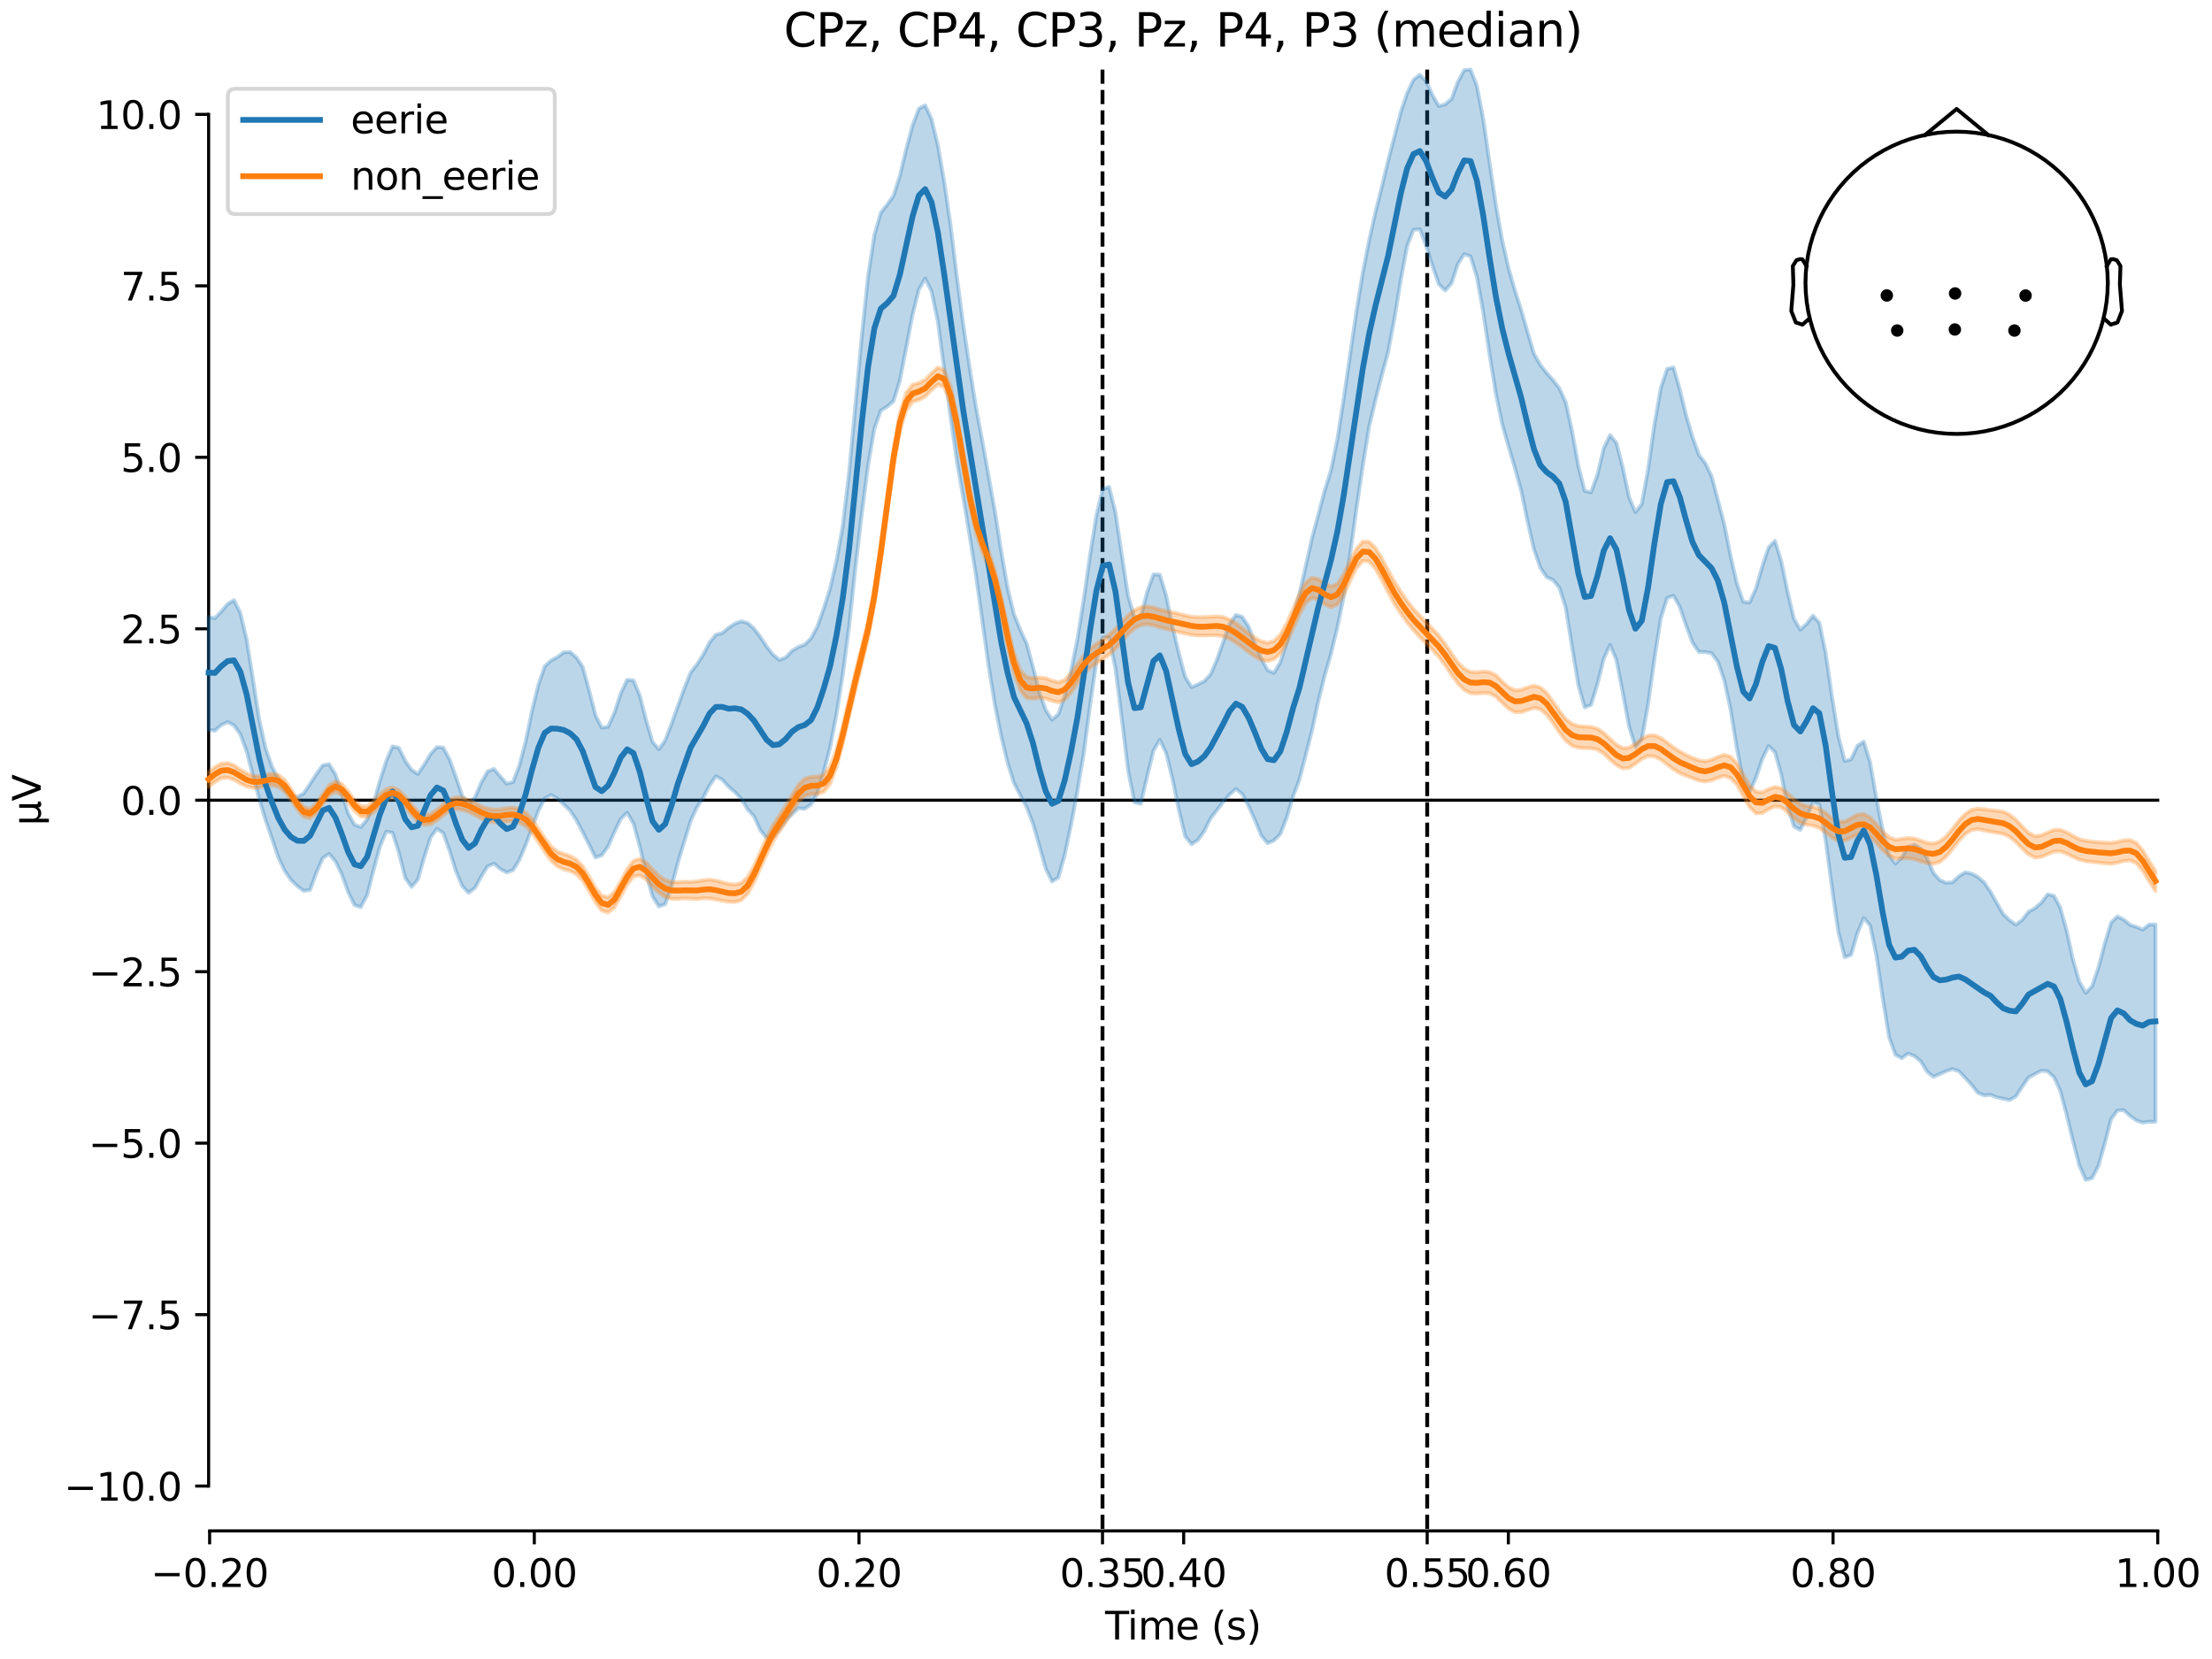 <?xml version="1.0" encoding="utf-8" standalone="no"?>
<!DOCTYPE svg PUBLIC "-//W3C//DTD SVG 1.1//EN"
  "http://www.w3.org/Graphics/SVG/1.1/DTD/svg11.dtd">
<svg xmlns:xlink="http://www.w3.org/1999/xlink" width="576pt" height="432pt" viewBox="0 0 576 432" xmlns="http://www.w3.org/2000/svg" version="1.1">
 <defs>
  <style type="text/css">*{stroke-linejoin: round; stroke-linecap: butt}</style>
 </defs>
 <g id="figure_1">
  <g id="patch_1">
   <path d="M 0 432 
L 576 432 
L 576 0 
L 0 0 
z
" style="fill: #ffffff"/>
  </g>
  <g id="axes_1">
   <g id="patch_2">
    <path d="M 54.324 398.644 
L 561.867 398.644 
L 561.867 18.118 
L 54.324 18.118 
L 54.324 398.644 
z
" style="fill: none; opacity: 0"/>
   </g>
   <g id="patch_3">
    <path d="M 54.324 386.971 
L 54.324 29.79 
" style="fill: none; stroke: #000000; stroke-width: 0.8; stroke-linejoin: miter; stroke-linecap: square"/>
   </g>
   <g id="LineCollection_1">
    <path d="M 287.091 18.118 
L 287.091 398.644 
" clip-path="url(#p7056ff2a7d)" style="fill: none; stroke-dasharray: 3.7,1.6; stroke-dashoffset: 0; stroke: #000000"/>
    <path d="M 371.637 18.118 
L 371.637 398.644 
" clip-path="url(#p7056ff2a7d)" style="fill: none; stroke-dasharray: 3.7,1.6; stroke-dashoffset: 0; stroke: #000000"/>
   </g>
   <g id="matplotlib.axis_1">
    <g id="xtick_1">
     <g id="line2d_1">
      <defs>
       <path id="m4db18b0433" d="M 0 0 
L 0 3.5 
" style="stroke: #000000; stroke-width: 0.8"/>
      </defs>
      <g>
       <use xlink:href="#m4db18b0433" x="54.588" y="398.644" style="stroke: #000000; stroke-width: 0.8"/>
      </g>
     </g>
     <g id="text_1">
      <!-- −0.20 -->
      <g transform="translate(39.265 413.242) scale(0.1 -0.1)">
       <defs>
        <path id="DejaVuSans-2212" d="M 678 2272 
L 4684 2272 
L 4684 1741 
L 678 1741 
L 678 2272 
z
" transform="scale(0.016)"/>
        <path id="DejaVuSans-30" d="M 2034 4250 
Q 1547 4250 1301 3770 
Q 1056 3291 1056 2328 
Q 1056 1369 1301 889 
Q 1547 409 2034 409 
Q 2525 409 2770 889 
Q 3016 1369 3016 2328 
Q 3016 3291 2770 3770 
Q 2525 4250 2034 4250 
z
M 2034 4750 
Q 2819 4750 3233 4129 
Q 3647 3509 3647 2328 
Q 3647 1150 3233 529 
Q 2819 -91 2034 -91 
Q 1250 -91 836 529 
Q 422 1150 422 2328 
Q 422 3509 836 4129 
Q 1250 4750 2034 4750 
z
" transform="scale(0.016)"/>
        <path id="DejaVuSans-2e" d="M 684 794 
L 1344 794 
L 1344 0 
L 684 0 
L 684 794 
z
" transform="scale(0.016)"/>
        <path id="DejaVuSans-32" d="M 1228 531 
L 3431 531 
L 3431 0 
L 469 0 
L 469 531 
Q 828 903 1448 1529 
Q 2069 2156 2228 2338 
Q 2531 2678 2651 2914 
Q 2772 3150 2772 3378 
Q 2772 3750 2511 3984 
Q 2250 4219 1831 4219 
Q 1534 4219 1204 4116 
Q 875 4013 500 3803 
L 500 4441 
Q 881 4594 1212 4672 
Q 1544 4750 1819 4750 
Q 2544 4750 2975 4387 
Q 3406 4025 3406 3419 
Q 3406 3131 3298 2873 
Q 3191 2616 2906 2266 
Q 2828 2175 2409 1742 
Q 1991 1309 1228 531 
z
" transform="scale(0.016)"/>
       </defs>
       <use xlink:href="#DejaVuSans-2212"/>
       <use xlink:href="#DejaVuSans-30" transform="translate(83.789 0)"/>
       <use xlink:href="#DejaVuSans-2e" transform="translate(147.412 0)"/>
       <use xlink:href="#DejaVuSans-32" transform="translate(179.199 0)"/>
       <use xlink:href="#DejaVuSans-30" transform="translate(242.822 0)"/>
      </g>
     </g>
    </g>
    <g id="xtick_2">
     <g id="line2d_2">
      <g>
       <use xlink:href="#m4db18b0433" x="139.134" y="398.644" style="stroke: #000000; stroke-width: 0.8"/>
      </g>
     </g>
     <g id="text_2">
      <!-- 0.00 -->
      <g transform="translate(128.002 413.242) scale(0.1 -0.1)">
       <use xlink:href="#DejaVuSans-30"/>
       <use xlink:href="#DejaVuSans-2e" transform="translate(63.623 0)"/>
       <use xlink:href="#DejaVuSans-30" transform="translate(95.41 0)"/>
       <use xlink:href="#DejaVuSans-30" transform="translate(159.033 0)"/>
      </g>
     </g>
    </g>
    <g id="xtick_3">
     <g id="line2d_3">
      <g>
       <use xlink:href="#m4db18b0433" x="223.681" y="398.644" style="stroke: #000000; stroke-width: 0.8"/>
      </g>
     </g>
     <g id="text_3">
      <!-- 0.20 -->
      <g transform="translate(212.548 413.242) scale(0.1 -0.1)">
       <use xlink:href="#DejaVuSans-30"/>
       <use xlink:href="#DejaVuSans-2e" transform="translate(63.623 0)"/>
       <use xlink:href="#DejaVuSans-32" transform="translate(95.41 0)"/>
       <use xlink:href="#DejaVuSans-30" transform="translate(159.033 0)"/>
      </g>
     </g>
    </g>
    <g id="xtick_4">
     <g id="line2d_4">
      <g>
       <use xlink:href="#m4db18b0433" x="287.091" y="398.644" style="stroke: #000000; stroke-width: 0.8"/>
      </g>
     </g>
     <g id="text_4">
      <!-- 0.35 -->
      <g transform="translate(275.958 413.242) scale(0.1 -0.1)">
       <defs>
        <path id="DejaVuSans-33" d="M 2597 2516 
Q 3050 2419 3304 2112 
Q 3559 1806 3559 1356 
Q 3559 666 3084 287 
Q 2609 -91 1734 -91 
Q 1441 -91 1130 -33 
Q 819 25 488 141 
L 488 750 
Q 750 597 1062 519 
Q 1375 441 1716 441 
Q 2309 441 2620 675 
Q 2931 909 2931 1356 
Q 2931 1769 2642 2001 
Q 2353 2234 1838 2234 
L 1294 2234 
L 1294 2753 
L 1863 2753 
Q 2328 2753 2575 2939 
Q 2822 3125 2822 3475 
Q 2822 3834 2567 4026 
Q 2313 4219 1838 4219 
Q 1578 4219 1281 4162 
Q 984 4106 628 3988 
L 628 4550 
Q 988 4650 1302 4700 
Q 1616 4750 1894 4750 
Q 2613 4750 3031 4423 
Q 3450 4097 3450 3541 
Q 3450 3153 3228 2886 
Q 3006 2619 2597 2516 
z
" transform="scale(0.016)"/>
        <path id="DejaVuSans-35" d="M 691 4666 
L 3169 4666 
L 3169 4134 
L 1269 4134 
L 1269 2991 
Q 1406 3038 1543 3061 
Q 1681 3084 1819 3084 
Q 2600 3084 3056 2656 
Q 3513 2228 3513 1497 
Q 3513 744 3044 326 
Q 2575 -91 1722 -91 
Q 1428 -91 1123 -41 
Q 819 9 494 109 
L 494 744 
Q 775 591 1075 516 
Q 1375 441 1709 441 
Q 2250 441 2565 725 
Q 2881 1009 2881 1497 
Q 2881 1984 2565 2268 
Q 2250 2553 1709 2553 
Q 1456 2553 1204 2497 
Q 953 2441 691 2322 
L 691 4666 
z
" transform="scale(0.016)"/>
       </defs>
       <use xlink:href="#DejaVuSans-30"/>
       <use xlink:href="#DejaVuSans-2e" transform="translate(63.623 0)"/>
       <use xlink:href="#DejaVuSans-33" transform="translate(95.41 0)"/>
       <use xlink:href="#DejaVuSans-35" transform="translate(159.033 0)"/>
      </g>
     </g>
    </g>
    <g id="xtick_5">
     <g id="line2d_5">
      <g>
       <use xlink:href="#m4db18b0433" x="308.227" y="398.644" style="stroke: #000000; stroke-width: 0.8"/>
      </g>
     </g>
     <g id="text_5">
      <!-- 0.40 -->
      <g transform="translate(297.095 413.242) scale(0.1 -0.1)">
       <defs>
        <path id="DejaVuSans-34" d="M 2419 4116 
L 825 1625 
L 2419 1625 
L 2419 4116 
z
M 2253 4666 
L 3047 4666 
L 3047 1625 
L 3713 1625 
L 3713 1100 
L 3047 1100 
L 3047 0 
L 2419 0 
L 2419 1100 
L 313 1100 
L 313 1709 
L 2253 4666 
z
" transform="scale(0.016)"/>
       </defs>
       <use xlink:href="#DejaVuSans-30"/>
       <use xlink:href="#DejaVuSans-2e" transform="translate(63.623 0)"/>
       <use xlink:href="#DejaVuSans-34" transform="translate(95.41 0)"/>
       <use xlink:href="#DejaVuSans-30" transform="translate(159.033 0)"/>
      </g>
     </g>
    </g>
    <g id="xtick_6">
     <g id="line2d_6">
      <g>
       <use xlink:href="#m4db18b0433" x="371.637" y="398.644" style="stroke: #000000; stroke-width: 0.8"/>
      </g>
     </g>
     <g id="text_6">
      <!-- 0.55 -->
      <g transform="translate(360.504 413.242) scale(0.1 -0.1)">
       <use xlink:href="#DejaVuSans-30"/>
       <use xlink:href="#DejaVuSans-2e" transform="translate(63.623 0)"/>
       <use xlink:href="#DejaVuSans-35" transform="translate(95.41 0)"/>
       <use xlink:href="#DejaVuSans-35" transform="translate(159.033 0)"/>
      </g>
     </g>
    </g>
    <g id="xtick_7">
     <g id="line2d_7">
      <g>
       <use xlink:href="#m4db18b0433" x="392.774" y="398.644" style="stroke: #000000; stroke-width: 0.8"/>
      </g>
     </g>
     <g id="text_7">
      <!-- 0.60 -->
      <g transform="translate(381.641 413.242) scale(0.1 -0.1)">
       <defs>
        <path id="DejaVuSans-36" d="M 2113 2584 
Q 1688 2584 1439 2293 
Q 1191 2003 1191 1497 
Q 1191 994 1439 701 
Q 1688 409 2113 409 
Q 2538 409 2786 701 
Q 3034 994 3034 1497 
Q 3034 2003 2786 2293 
Q 2538 2584 2113 2584 
z
M 3366 4563 
L 3366 3988 
Q 3128 4100 2886 4159 
Q 2644 4219 2406 4219 
Q 1781 4219 1451 3797 
Q 1122 3375 1075 2522 
Q 1259 2794 1537 2939 
Q 1816 3084 2150 3084 
Q 2853 3084 3261 2657 
Q 3669 2231 3669 1497 
Q 3669 778 3244 343 
Q 2819 -91 2113 -91 
Q 1303 -91 875 529 
Q 447 1150 447 2328 
Q 447 3434 972 4092 
Q 1497 4750 2381 4750 
Q 2619 4750 2861 4703 
Q 3103 4656 3366 4563 
z
" transform="scale(0.016)"/>
       </defs>
       <use xlink:href="#DejaVuSans-30"/>
       <use xlink:href="#DejaVuSans-2e" transform="translate(63.623 0)"/>
       <use xlink:href="#DejaVuSans-36" transform="translate(95.41 0)"/>
       <use xlink:href="#DejaVuSans-30" transform="translate(159.033 0)"/>
      </g>
     </g>
    </g>
    <g id="xtick_8">
     <g id="line2d_8">
      <g>
       <use xlink:href="#m4db18b0433" x="477.32" y="398.644" style="stroke: #000000; stroke-width: 0.8"/>
      </g>
     </g>
     <g id="text_8">
      <!-- 0.80 -->
      <g transform="translate(466.188 413.242) scale(0.1 -0.1)">
       <defs>
        <path id="DejaVuSans-38" d="M 2034 2216 
Q 1584 2216 1326 1975 
Q 1069 1734 1069 1313 
Q 1069 891 1326 650 
Q 1584 409 2034 409 
Q 2484 409 2743 651 
Q 3003 894 3003 1313 
Q 3003 1734 2745 1975 
Q 2488 2216 2034 2216 
z
M 1403 2484 
Q 997 2584 770 2862 
Q 544 3141 544 3541 
Q 544 4100 942 4425 
Q 1341 4750 2034 4750 
Q 2731 4750 3128 4425 
Q 3525 4100 3525 3541 
Q 3525 3141 3298 2862 
Q 3072 2584 2669 2484 
Q 3125 2378 3379 2068 
Q 3634 1759 3634 1313 
Q 3634 634 3220 271 
Q 2806 -91 2034 -91 
Q 1263 -91 848 271 
Q 434 634 434 1313 
Q 434 1759 690 2068 
Q 947 2378 1403 2484 
z
M 1172 3481 
Q 1172 3119 1398 2916 
Q 1625 2713 2034 2713 
Q 2441 2713 2670 2916 
Q 2900 3119 2900 3481 
Q 2900 3844 2670 4047 
Q 2441 4250 2034 4250 
Q 1625 4250 1398 4047 
Q 1172 3844 1172 3481 
z
" transform="scale(0.016)"/>
       </defs>
       <use xlink:href="#DejaVuSans-30"/>
       <use xlink:href="#DejaVuSans-2e" transform="translate(63.623 0)"/>
       <use xlink:href="#DejaVuSans-38" transform="translate(95.41 0)"/>
       <use xlink:href="#DejaVuSans-30" transform="translate(159.033 0)"/>
      </g>
     </g>
    </g>
    <g id="xtick_9">
     <g id="line2d_9">
      <g>
       <use xlink:href="#m4db18b0433" x="561.867" y="398.644" style="stroke: #000000; stroke-width: 0.8"/>
      </g>
     </g>
     <g id="text_9">
      <!-- 1.00 -->
      <g transform="translate(550.734 413.242) scale(0.1 -0.1)">
       <defs>
        <path id="DejaVuSans-31" d="M 794 531 
L 1825 531 
L 1825 4091 
L 703 3866 
L 703 4441 
L 1819 4666 
L 2450 4666 
L 2450 531 
L 3481 531 
L 3481 0 
L 794 0 
L 794 531 
z
" transform="scale(0.016)"/>
       </defs>
       <use xlink:href="#DejaVuSans-31"/>
       <use xlink:href="#DejaVuSans-2e" transform="translate(63.623 0)"/>
       <use xlink:href="#DejaVuSans-30" transform="translate(95.41 0)"/>
       <use xlink:href="#DejaVuSans-30" transform="translate(159.033 0)"/>
      </g>
     </g>
    </g>
    <g id="text_10">
     <!-- Time (s) -->
     <g transform="translate(287.766 426.92) scale(0.1 -0.1)">
      <defs>
       <path id="DejaVuSans-54" d="M -19 4666 
L 3928 4666 
L 3928 4134 
L 2272 4134 
L 2272 0 
L 1638 0 
L 1638 4134 
L -19 4134 
L -19 4666 
z
" transform="scale(0.016)"/>
       <path id="DejaVuSans-69" d="M 603 3500 
L 1178 3500 
L 1178 0 
L 603 0 
L 603 3500 
z
M 603 4863 
L 1178 4863 
L 1178 4134 
L 603 4134 
L 603 4863 
z
" transform="scale(0.016)"/>
       <path id="DejaVuSans-6d" d="M 3328 2828 
Q 3544 3216 3844 3400 
Q 4144 3584 4550 3584 
Q 5097 3584 5394 3201 
Q 5691 2819 5691 2113 
L 5691 0 
L 5113 0 
L 5113 2094 
Q 5113 2597 4934 2840 
Q 4756 3084 4391 3084 
Q 3944 3084 3684 2787 
Q 3425 2491 3425 1978 
L 3425 0 
L 2847 0 
L 2847 2094 
Q 2847 2600 2669 2842 
Q 2491 3084 2119 3084 
Q 1678 3084 1418 2786 
Q 1159 2488 1159 1978 
L 1159 0 
L 581 0 
L 581 3500 
L 1159 3500 
L 1159 2956 
Q 1356 3278 1631 3431 
Q 1906 3584 2284 3584 
Q 2666 3584 2933 3390 
Q 3200 3197 3328 2828 
z
" transform="scale(0.016)"/>
       <path id="DejaVuSans-65" d="M 3597 1894 
L 3597 1613 
L 953 1613 
Q 991 1019 1311 708 
Q 1631 397 2203 397 
Q 2534 397 2845 478 
Q 3156 559 3463 722 
L 3463 178 
Q 3153 47 2828 -22 
Q 2503 -91 2169 -91 
Q 1331 -91 842 396 
Q 353 884 353 1716 
Q 353 2575 817 3079 
Q 1281 3584 2069 3584 
Q 2775 3584 3186 3129 
Q 3597 2675 3597 1894 
z
M 3022 2063 
Q 3016 2534 2758 2815 
Q 2500 3097 2075 3097 
Q 1594 3097 1305 2825 
Q 1016 2553 972 2059 
L 3022 2063 
z
" transform="scale(0.016)"/>
       <path id="DejaVuSans-20" transform="scale(0.016)"/>
       <path id="DejaVuSans-28" d="M 1984 4856 
Q 1566 4138 1362 3434 
Q 1159 2731 1159 2009 
Q 1159 1288 1364 580 
Q 1569 -128 1984 -844 
L 1484 -844 
Q 1016 -109 783 600 
Q 550 1309 550 2009 
Q 550 2706 781 3412 
Q 1013 4119 1484 4856 
L 1984 4856 
z
" transform="scale(0.016)"/>
       <path id="DejaVuSans-73" d="M 2834 3397 
L 2834 2853 
Q 2591 2978 2328 3040 
Q 2066 3103 1784 3103 
Q 1356 3103 1142 2972 
Q 928 2841 928 2578 
Q 928 2378 1081 2264 
Q 1234 2150 1697 2047 
L 1894 2003 
Q 2506 1872 2764 1633 
Q 3022 1394 3022 966 
Q 3022 478 2636 193 
Q 2250 -91 1575 -91 
Q 1294 -91 989 -36 
Q 684 19 347 128 
L 347 722 
Q 666 556 975 473 
Q 1284 391 1588 391 
Q 1994 391 2212 530 
Q 2431 669 2431 922 
Q 2431 1156 2273 1281 
Q 2116 1406 1581 1522 
L 1381 1569 
Q 847 1681 609 1914 
Q 372 2147 372 2553 
Q 372 3047 722 3315 
Q 1072 3584 1716 3584 
Q 2034 3584 2315 3537 
Q 2597 3491 2834 3397 
z
" transform="scale(0.016)"/>
       <path id="DejaVuSans-29" d="M 513 4856 
L 1013 4856 
Q 1481 4119 1714 3412 
Q 1947 2706 1947 2009 
Q 1947 1309 1714 600 
Q 1481 -109 1013 -844 
L 513 -844 
Q 928 -128 1133 580 
Q 1338 1288 1338 2009 
Q 1338 2731 1133 3434 
Q 928 4138 513 4856 
z
" transform="scale(0.016)"/>
      </defs>
      <use xlink:href="#DejaVuSans-54"/>
      <use xlink:href="#DejaVuSans-69" transform="translate(57.959 0)"/>
      <use xlink:href="#DejaVuSans-6d" transform="translate(85.742 0)"/>
      <use xlink:href="#DejaVuSans-65" transform="translate(183.154 0)"/>
      <use xlink:href="#DejaVuSans-20" transform="translate(244.678 0)"/>
      <use xlink:href="#DejaVuSans-28" transform="translate(276.465 0)"/>
      <use xlink:href="#DejaVuSans-73" transform="translate(315.479 0)"/>
      <use xlink:href="#DejaVuSans-29" transform="translate(367.578 0)"/>
     </g>
    </g>
   </g>
   <g id="matplotlib.axis_2">
    <g id="ytick_1">
     <g id="line2d_10">
      <defs>
       <path id="m7e2415afc8" d="M 0 0 
L -3.5 0 
" style="stroke: #000000; stroke-width: 0.8"/>
      </defs>
      <g>
       <use xlink:href="#m7e2415afc8" x="54.324" y="386.971" style="stroke: #000000; stroke-width: 0.8"/>
      </g>
     </g>
     <g id="text_11">
      <!-- −10.0 -->
      <g transform="translate(16.678 390.771) scale(0.1 -0.1)">
       <use xlink:href="#DejaVuSans-2212"/>
       <use xlink:href="#DejaVuSans-31" transform="translate(83.789 0)"/>
       <use xlink:href="#DejaVuSans-30" transform="translate(147.412 0)"/>
       <use xlink:href="#DejaVuSans-2e" transform="translate(211.035 0)"/>
       <use xlink:href="#DejaVuSans-30" transform="translate(242.822 0)"/>
      </g>
     </g>
    </g>
    <g id="ytick_2">
     <g id="line2d_11">
      <g>
       <use xlink:href="#m7e2415afc8" x="54.324" y="342.324" style="stroke: #000000; stroke-width: 0.8"/>
      </g>
     </g>
     <g id="text_12">
      <!-- −7.5 -->
      <g transform="translate(23.041 346.123) scale(0.1 -0.1)">
       <defs>
        <path id="DejaVuSans-37" d="M 525 4666 
L 3525 4666 
L 3525 4397 
L 1831 0 
L 1172 0 
L 2766 4134 
L 525 4134 
L 525 4666 
z
" transform="scale(0.016)"/>
       </defs>
       <use xlink:href="#DejaVuSans-2212"/>
       <use xlink:href="#DejaVuSans-37" transform="translate(83.789 0)"/>
       <use xlink:href="#DejaVuSans-2e" transform="translate(147.412 0)"/>
       <use xlink:href="#DejaVuSans-35" transform="translate(179.199 0)"/>
      </g>
     </g>
    </g>
    <g id="ytick_3">
     <g id="line2d_12">
      <g>
       <use xlink:href="#m7e2415afc8" x="54.324" y="297.676" style="stroke: #000000; stroke-width: 0.8"/>
      </g>
     </g>
     <g id="text_13">
      <!-- −5.0 -->
      <g transform="translate(23.041 301.475) scale(0.1 -0.1)">
       <use xlink:href="#DejaVuSans-2212"/>
       <use xlink:href="#DejaVuSans-35" transform="translate(83.789 0)"/>
       <use xlink:href="#DejaVuSans-2e" transform="translate(147.412 0)"/>
       <use xlink:href="#DejaVuSans-30" transform="translate(179.199 0)"/>
      </g>
     </g>
    </g>
    <g id="ytick_4">
     <g id="line2d_13">
      <g>
       <use xlink:href="#m7e2415afc8" x="54.324" y="253.029" style="stroke: #000000; stroke-width: 0.8"/>
      </g>
     </g>
     <g id="text_14">
      <!-- −2.5 -->
      <g transform="translate(23.041 256.828) scale(0.1 -0.1)">
       <use xlink:href="#DejaVuSans-2212"/>
       <use xlink:href="#DejaVuSans-32" transform="translate(83.789 0)"/>
       <use xlink:href="#DejaVuSans-2e" transform="translate(147.412 0)"/>
       <use xlink:href="#DejaVuSans-35" transform="translate(179.199 0)"/>
      </g>
     </g>
    </g>
    <g id="ytick_5">
     <g id="line2d_14">
      <g>
       <use xlink:href="#m7e2415afc8" x="54.324" y="208.381" style="stroke: #000000; stroke-width: 0.8"/>
      </g>
     </g>
     <g id="text_15">
      <!-- 0.0 -->
      <g transform="translate(31.421 212.18) scale(0.1 -0.1)">
       <use xlink:href="#DejaVuSans-30"/>
       <use xlink:href="#DejaVuSans-2e" transform="translate(63.623 0)"/>
       <use xlink:href="#DejaVuSans-30" transform="translate(95.41 0)"/>
      </g>
     </g>
    </g>
    <g id="ytick_6">
     <g id="line2d_15">
      <g>
       <use xlink:href="#m7e2415afc8" x="54.324" y="163.733" style="stroke: #000000; stroke-width: 0.8"/>
      </g>
     </g>
     <g id="text_16">
      <!-- 2.5 -->
      <g transform="translate(31.421 167.533) scale(0.1 -0.1)">
       <use xlink:href="#DejaVuSans-32"/>
       <use xlink:href="#DejaVuSans-2e" transform="translate(63.623 0)"/>
       <use xlink:href="#DejaVuSans-35" transform="translate(95.41 0)"/>
      </g>
     </g>
    </g>
    <g id="ytick_7">
     <g id="line2d_16">
      <g>
       <use xlink:href="#m7e2415afc8" x="54.324" y="119.086" style="stroke: #000000; stroke-width: 0.8"/>
      </g>
     </g>
     <g id="text_17">
      <!-- 5.0 -->
      <g transform="translate(31.421 122.885) scale(0.1 -0.1)">
       <use xlink:href="#DejaVuSans-35"/>
       <use xlink:href="#DejaVuSans-2e" transform="translate(63.623 0)"/>
       <use xlink:href="#DejaVuSans-30" transform="translate(95.41 0)"/>
      </g>
     </g>
    </g>
    <g id="ytick_8">
     <g id="line2d_17">
      <g>
       <use xlink:href="#m7e2415afc8" x="54.324" y="74.438" style="stroke: #000000; stroke-width: 0.8"/>
      </g>
     </g>
     <g id="text_18">
      <!-- 7.5 -->
      <g transform="translate(31.421 78.237) scale(0.1 -0.1)">
       <use xlink:href="#DejaVuSans-37"/>
       <use xlink:href="#DejaVuSans-2e" transform="translate(63.623 0)"/>
       <use xlink:href="#DejaVuSans-35" transform="translate(95.41 0)"/>
      </g>
     </g>
    </g>
    <g id="ytick_9">
     <g id="line2d_18">
      <g>
       <use xlink:href="#m7e2415afc8" x="54.324" y="29.79" style="stroke: #000000; stroke-width: 0.8"/>
      </g>
     </g>
     <g id="text_19">
      <!-- 10.0 -->
      <g transform="translate(25.058 33.59) scale(0.1 -0.1)">
       <use xlink:href="#DejaVuSans-31"/>
       <use xlink:href="#DejaVuSans-30" transform="translate(63.623 0)"/>
       <use xlink:href="#DejaVuSans-2e" transform="translate(127.246 0)"/>
       <use xlink:href="#DejaVuSans-30" transform="translate(159.033 0)"/>
      </g>
     </g>
    </g>
    <g id="text_20">
     <!-- µV -->
     <g transform="translate(10.599 214.982) rotate(-90) scale(0.1 -0.1)">
      <defs>
       <path id="DejaVuSans-b5" d="M 544 -1331 
L 544 3500 
L 1119 3500 
L 1119 1325 
Q 1119 872 1334 640 
Q 1550 409 1972 409 
Q 2434 409 2667 671 
Q 2900 934 2900 1459 
L 2900 3500 
L 3475 3500 
L 3475 806 
Q 3475 619 3529 530 
Q 3584 441 3700 441 
Q 3728 441 3778 458 
Q 3828 475 3916 513 
L 3916 50 
Q 3788 -22 3673 -56 
Q 3559 -91 3450 -91 
Q 3234 -91 3106 31 
Q 2978 153 2931 403 
Q 2775 156 2548 32 
Q 2322 -91 2016 -91 
Q 1697 -91 1473 31 
Q 1250 153 1119 397 
L 1119 -1331 
L 544 -1331 
z
" transform="scale(0.016)"/>
       <path id="DejaVuSans-56" d="M 1831 0 
L 50 4666 
L 709 4666 
L 2188 738 
L 3669 4666 
L 4325 4666 
L 2547 0 
L 1831 0 
z
" transform="scale(0.016)"/>
      </defs>
      <use xlink:href="#DejaVuSans-b5"/>
      <use xlink:href="#DejaVuSans-56" transform="translate(63.623 0)"/>
     </g>
    </g>
   </g>
   <g id="patch_4">
    <path d="M 54.588 398.644 
L 561.867 398.644 
" style="fill: none; stroke: #000000; stroke-width: 0.8; stroke-linejoin: miter; stroke-linecap: square"/>
   </g>
   <g id="patch_5">
    <path d="M 54.324 208.381 
L 561.867 208.381 
" style="fill: none; stroke: #000000; stroke-width: 0.8; stroke-linejoin: miter; stroke-linecap: square"/>
   </g>
   <g id="text_21">
    <!-- CPz, CP4, CP3, Pz, P4, P3 (median) -->
    <g transform="translate(204.102 12.118) scale(0.12 -0.12)">
     <defs>
      <path id="DejaVuSans-43" d="M 4122 4306 
L 4122 3641 
Q 3803 3938 3442 4084 
Q 3081 4231 2675 4231 
Q 1875 4231 1450 3742 
Q 1025 3253 1025 2328 
Q 1025 1406 1450 917 
Q 1875 428 2675 428 
Q 3081 428 3442 575 
Q 3803 722 4122 1019 
L 4122 359 
Q 3791 134 3420 21 
Q 3050 -91 2638 -91 
Q 1578 -91 968 557 
Q 359 1206 359 2328 
Q 359 3453 968 4101 
Q 1578 4750 2638 4750 
Q 3056 4750 3426 4639 
Q 3797 4528 4122 4306 
z
" transform="scale(0.016)"/>
      <path id="DejaVuSans-50" d="M 1259 4147 
L 1259 2394 
L 2053 2394 
Q 2494 2394 2734 2622 
Q 2975 2850 2975 3272 
Q 2975 3691 2734 3919 
Q 2494 4147 2053 4147 
L 1259 4147 
z
M 628 4666 
L 2053 4666 
Q 2838 4666 3239 4311 
Q 3641 3956 3641 3272 
Q 3641 2581 3239 2228 
Q 2838 1875 2053 1875 
L 1259 1875 
L 1259 0 
L 628 0 
L 628 4666 
z
" transform="scale(0.016)"/>
      <path id="DejaVuSans-7a" d="M 353 3500 
L 3084 3500 
L 3084 2975 
L 922 459 
L 3084 459 
L 3084 0 
L 275 0 
L 275 525 
L 2438 3041 
L 353 3041 
L 353 3500 
z
" transform="scale(0.016)"/>
      <path id="DejaVuSans-2c" d="M 750 794 
L 1409 794 
L 1409 256 
L 897 -744 
L 494 -744 
L 750 256 
L 750 794 
z
" transform="scale(0.016)"/>
      <path id="DejaVuSans-64" d="M 2906 2969 
L 2906 4863 
L 3481 4863 
L 3481 0 
L 2906 0 
L 2906 525 
Q 2725 213 2448 61 
Q 2172 -91 1784 -91 
Q 1150 -91 751 415 
Q 353 922 353 1747 
Q 353 2572 751 3078 
Q 1150 3584 1784 3584 
Q 2172 3584 2448 3432 
Q 2725 3281 2906 2969 
z
M 947 1747 
Q 947 1113 1208 752 
Q 1469 391 1925 391 
Q 2381 391 2643 752 
Q 2906 1113 2906 1747 
Q 2906 2381 2643 2742 
Q 2381 3103 1925 3103 
Q 1469 3103 1208 2742 
Q 947 2381 947 1747 
z
" transform="scale(0.016)"/>
      <path id="DejaVuSans-61" d="M 2194 1759 
Q 1497 1759 1228 1600 
Q 959 1441 959 1056 
Q 959 750 1161 570 
Q 1363 391 1709 391 
Q 2188 391 2477 730 
Q 2766 1069 2766 1631 
L 2766 1759 
L 2194 1759 
z
M 3341 1997 
L 3341 0 
L 2766 0 
L 2766 531 
Q 2569 213 2275 61 
Q 1981 -91 1556 -91 
Q 1019 -91 701 211 
Q 384 513 384 1019 
Q 384 1609 779 1909 
Q 1175 2209 1959 2209 
L 2766 2209 
L 2766 2266 
Q 2766 2663 2505 2880 
Q 2244 3097 1772 3097 
Q 1472 3097 1187 3025 
Q 903 2953 641 2809 
L 641 3341 
Q 956 3463 1253 3523 
Q 1550 3584 1831 3584 
Q 2591 3584 2966 3190 
Q 3341 2797 3341 1997 
z
" transform="scale(0.016)"/>
      <path id="DejaVuSans-6e" d="M 3513 2113 
L 3513 0 
L 2938 0 
L 2938 2094 
Q 2938 2591 2744 2837 
Q 2550 3084 2163 3084 
Q 1697 3084 1428 2787 
Q 1159 2491 1159 1978 
L 1159 0 
L 581 0 
L 581 3500 
L 1159 3500 
L 1159 2956 
Q 1366 3272 1645 3428 
Q 1925 3584 2291 3584 
Q 2894 3584 3203 3211 
Q 3513 2838 3513 2113 
z
" transform="scale(0.016)"/>
     </defs>
     <use xlink:href="#DejaVuSans-43"/>
     <use xlink:href="#DejaVuSans-50" transform="translate(69.824 0)"/>
     <use xlink:href="#DejaVuSans-7a" transform="translate(130.127 0)"/>
     <use xlink:href="#DejaVuSans-2c" transform="translate(182.617 0)"/>
     <use xlink:href="#DejaVuSans-20" transform="translate(214.404 0)"/>
     <use xlink:href="#DejaVuSans-43" transform="translate(246.191 0)"/>
     <use xlink:href="#DejaVuSans-50" transform="translate(316.016 0)"/>
     <use xlink:href="#DejaVuSans-34" transform="translate(376.318 0)"/>
     <use xlink:href="#DejaVuSans-2c" transform="translate(439.941 0)"/>
     <use xlink:href="#DejaVuSans-20" transform="translate(471.729 0)"/>
     <use xlink:href="#DejaVuSans-43" transform="translate(503.516 0)"/>
     <use xlink:href="#DejaVuSans-50" transform="translate(573.34 0)"/>
     <use xlink:href="#DejaVuSans-33" transform="translate(633.643 0)"/>
     <use xlink:href="#DejaVuSans-2c" transform="translate(697.266 0)"/>
     <use xlink:href="#DejaVuSans-20" transform="translate(729.053 0)"/>
     <use xlink:href="#DejaVuSans-50" transform="translate(760.84 0)"/>
     <use xlink:href="#DejaVuSans-7a" transform="translate(821.143 0)"/>
     <use xlink:href="#DejaVuSans-2c" transform="translate(873.633 0)"/>
     <use xlink:href="#DejaVuSans-20" transform="translate(905.42 0)"/>
     <use xlink:href="#DejaVuSans-50" transform="translate(937.207 0)"/>
     <use xlink:href="#DejaVuSans-34" transform="translate(997.51 0)"/>
     <use xlink:href="#DejaVuSans-2c" transform="translate(1061.133 0)"/>
     <use xlink:href="#DejaVuSans-20" transform="translate(1092.92 0)"/>
     <use xlink:href="#DejaVuSans-50" transform="translate(1124.707 0)"/>
     <use xlink:href="#DejaVuSans-33" transform="translate(1185.01 0)"/>
     <use xlink:href="#DejaVuSans-20" transform="translate(1248.633 0)"/>
     <use xlink:href="#DejaVuSans-28" transform="translate(1280.42 0)"/>
     <use xlink:href="#DejaVuSans-6d" transform="translate(1319.434 0)"/>
     <use xlink:href="#DejaVuSans-65" transform="translate(1416.846 0)"/>
     <use xlink:href="#DejaVuSans-64" transform="translate(1478.369 0)"/>
     <use xlink:href="#DejaVuSans-69" transform="translate(1541.846 0)"/>
     <use xlink:href="#DejaVuSans-61" transform="translate(1569.629 0)"/>
     <use xlink:href="#DejaVuSans-6e" transform="translate(1630.908 0)"/>
     <use xlink:href="#DejaVuSans-29" transform="translate(1694.287 0)"/>
    </g>
   </g>
   <g id="legend_1">
    <g id="patch_6">
     <path d="M 61.324 55.753 
L 142.466 55.753 
Q 144.466 55.753 144.466 53.753 
L 144.466 25.118 
Q 144.466 23.118 142.466 23.118 
L 61.324 23.118 
Q 59.324 23.118 59.324 25.118 
L 59.324 53.753 
Q 59.324 55.753 61.324 55.753 
z
" style="fill: #ffffff; opacity: 0.8; stroke: #cccccc; stroke-linejoin: miter"/>
    </g>
    <g id="line2d_19">
     <path d="M 63.324 31.217 
L 73.324 31.217 
L 83.324 31.217 
" style="fill: none; stroke: #1f77b4; stroke-width: 1.5; stroke-linecap: square"/>
    </g>
    <g id="text_22">
     <!-- eerie -->
     <g transform="translate(91.324 34.717) scale(0.1 -0.1)">
      <defs>
       <path id="DejaVuSans-72" d="M 2631 2963 
Q 2534 3019 2420 3045 
Q 2306 3072 2169 3072 
Q 1681 3072 1420 2755 
Q 1159 2438 1159 1844 
L 1159 0 
L 581 0 
L 581 3500 
L 1159 3500 
L 1159 2956 
Q 1341 3275 1631 3429 
Q 1922 3584 2338 3584 
Q 2397 3584 2469 3576 
Q 2541 3569 2628 3553 
L 2631 2963 
z
" transform="scale(0.016)"/>
      </defs>
      <use xlink:href="#DejaVuSans-65"/>
      <use xlink:href="#DejaVuSans-65" transform="translate(61.523 0)"/>
      <use xlink:href="#DejaVuSans-72" transform="translate(123.047 0)"/>
      <use xlink:href="#DejaVuSans-69" transform="translate(164.16 0)"/>
      <use xlink:href="#DejaVuSans-65" transform="translate(191.943 0)"/>
     </g>
    </g>
    <g id="line2d_20">
     <path d="M 63.324 45.895 
L 73.324 45.895 
L 83.324 45.895 
" style="fill: none; stroke: #ff7f0e; stroke-width: 1.5; stroke-linecap: square"/>
    </g>
    <g id="text_23">
     <!-- non_eerie -->
     <g transform="translate(91.324 49.395) scale(0.1 -0.1)">
      <defs>
       <path id="DejaVuSans-6f" d="M 1959 3097 
Q 1497 3097 1228 2736 
Q 959 2375 959 1747 
Q 959 1119 1226 758 
Q 1494 397 1959 397 
Q 2419 397 2687 759 
Q 2956 1122 2956 1747 
Q 2956 2369 2687 2733 
Q 2419 3097 1959 3097 
z
M 1959 3584 
Q 2709 3584 3137 3096 
Q 3566 2609 3566 1747 
Q 3566 888 3137 398 
Q 2709 -91 1959 -91 
Q 1206 -91 779 398 
Q 353 888 353 1747 
Q 353 2609 779 3096 
Q 1206 3584 1959 3584 
z
" transform="scale(0.016)"/>
       <path id="DejaVuSans-5f" d="M 3263 -1063 
L 3263 -1509 
L -63 -1509 
L -63 -1063 
L 3263 -1063 
z
" transform="scale(0.016)"/>
      </defs>
      <use xlink:href="#DejaVuSans-6e"/>
      <use xlink:href="#DejaVuSans-6f" transform="translate(63.379 0)"/>
      <use xlink:href="#DejaVuSans-6e" transform="translate(124.561 0)"/>
      <use xlink:href="#DejaVuSans-5f" transform="translate(187.939 0)"/>
      <use xlink:href="#DejaVuSans-65" transform="translate(237.939 0)"/>
      <use xlink:href="#DejaVuSans-65" transform="translate(299.463 0)"/>
      <use xlink:href="#DejaVuSans-72" transform="translate(360.986 0)"/>
      <use xlink:href="#DejaVuSans-69" transform="translate(402.1 0)"/>
      <use xlink:href="#DejaVuSans-65" transform="translate(429.883 0)"/>
     </g>
    </g>
   </g>
   <g id="FillBetweenPolyCollection_1">
    <defs>
     <path id="m280e3143fe" d="M 54.324 -271.344 
L 54.324 -241.966 
L 55.975 -241.738 
L 57.626 -243.211 
L 59.278 -243.978 
L 60.929 -243.104 
L 62.58 -240.791 
L 64.231 -236.313 
L 65.883 -229.937 
L 67.534 -223.822 
L 69.185 -218.363 
L 70.837 -213.596 
L 72.488 -208.7 
L 74.139 -205.215 
L 75.791 -202.85 
L 77.442 -201.242 
L 79.093 -200.016 
L 80.744 -200.248 
L 82.396 -204.768 
L 84.047 -208.563 
L 85.698 -209.652 
L 87.35 -207.695 
L 89.001 -204.322 
L 90.652 -199.752 
L 92.304 -196.326 
L 93.955 -195.78 
L 95.606 -198.941 
L 97.257 -205.335 
L 98.909 -211.422 
L 100.56 -215.42 
L 102.211 -215.173 
L 103.863 -210.013 
L 105.514 -203.447 
L 107.165 -201.04 
L 108.817 -202.953 
L 110.468 -208.76 
L 112.119 -213.898 
L 113.77 -216.202 
L 115.422 -215.057 
L 117.073 -210.503 
L 118.724 -205.141 
L 120.376 -201.248 
L 122.027 -199.525 
L 123.678 -200.765 
L 125.33 -203.781 
L 126.981 -206.433 
L 128.632 -207.098 
L 130.283 -205.719 
L 131.935 -204.83 
L 133.586 -205.419 
L 135.237 -208.046 
L 136.889 -211.976 
L 138.54 -216.354 
L 140.191 -220.87 
L 141.843 -224.086 
L 143.494 -224.982 
L 145.145 -224.088 
L 146.796 -222.52 
L 148.448 -220.928 
L 150.099 -218.417 
L 151.75 -215.279 
L 153.402 -212.052 
L 155.053 -208.71 
L 156.704 -209.278 
L 158.356 -211.626 
L 160.007 -215.365 
L 161.658 -218.761 
L 163.309 -220.361 
L 164.961 -217.56 
L 166.612 -211.524 
L 168.263 -204.492 
L 169.915 -198.548 
L 171.566 -195.962 
L 173.217 -196.548 
L 174.869 -201.126 
L 176.52 -207.354 
L 178.171 -212.791 
L 179.822 -218.159 
L 181.474 -221.741 
L 183.125 -224.278 
L 184.776 -227.499 
L 186.428 -229.849 
L 188.079 -228.967 
L 189.73 -227.125 
L 191.381 -225.721 
L 193.033 -223.962 
L 194.684 -221.242 
L 196.335 -219.45 
L 197.987 -215.802 
L 199.638 -213.799 
L 201.289 -213.947 
L 202.941 -216.075 
L 204.592 -218.304 
L 206.243 -219.993 
L 207.894 -221.538 
L 209.546 -221.383 
L 211.197 -222.553 
L 212.848 -225.444 
L 214.5 -230.941 
L 216.151 -237.366 
L 217.802 -245.895 
L 219.454 -256.334 
L 221.105 -268.873 
L 222.756 -284.21 
L 224.407 -298.185 
L 226.059 -310.896 
L 227.71 -320.473 
L 229.361 -325.094 
L 231.013 -326.12 
L 232.664 -327.546 
L 234.315 -332.878 
L 235.967 -341.398 
L 237.618 -350.002 
L 239.269 -356.619 
L 240.92 -359.473 
L 242.572 -356.125 
L 244.223 -348.232 
L 245.874 -335.758 
L 247.526 -323.403 
L 249.177 -311.879 
L 250.828 -302.44 
L 252.48 -292.586 
L 254.131 -282.198 
L 255.782 -270.463 
L 257.433 -258.594 
L 259.085 -248.373 
L 260.736 -240.196 
L 262.387 -233.328 
L 264.039 -228.104 
L 265.69 -224.898 
L 267.341 -221.801 
L 268.993 -217.54 
L 270.644 -211.761 
L 272.295 -205.876 
L 273.946 -202.45 
L 275.598 -203.511 
L 277.249 -209.375 
L 278.9 -217.196 
L 280.552 -225.919 
L 282.203 -235.826 
L 283.854 -248.348 
L 285.506 -259.786 
L 287.157 -266 
L 288.808 -266.012 
L 290.459 -257.952 
L 292.111 -244.904 
L 293.762 -231.328 
L 295.413 -223.075 
L 297.065 -222.696 
L 298.716 -229.774 
L 300.367 -236.53 
L 302.019 -239.35 
L 303.67 -235.87 
L 305.321 -229.132 
L 306.972 -221.098 
L 308.624 -214.232 
L 310.275 -212.168 
L 311.926 -213.254 
L 313.578 -215.578 
L 315.229 -218.893 
L 316.88 -221.011 
L 318.532 -223.188 
L 320.183 -225.098 
L 321.834 -226.574 
L 323.485 -225.216 
L 325.137 -222.053 
L 326.788 -218.437 
L 328.439 -214.398 
L 330.091 -212.437 
L 331.742 -213.153 
L 333.393 -214.796 
L 335.045 -219.059 
L 336.696 -224.561 
L 338.347 -228.949 
L 339.998 -235.321 
L 341.65 -241.772 
L 343.301 -249.472 
L 344.952 -256.066 
L 346.604 -261.81 
L 348.255 -268.664 
L 349.906 -276.638 
L 351.558 -287.583 
L 353.209 -299.497 
L 354.86 -310.641 
L 356.511 -320.909 
L 358.163 -327.853 
L 359.814 -334.25 
L 361.465 -340.336 
L 363.117 -349.081 
L 364.768 -359.141 
L 366.419 -367.962 
L 368.07 -372.151 
L 369.722 -372.302 
L 371.373 -367.963 
L 373.024 -362.733 
L 374.676 -357.97 
L 376.327 -356.352 
L 377.978 -358.238 
L 379.63 -363.244 
L 381.281 -365.826 
L 382.932 -365.244 
L 384.583 -359.855 
L 386.235 -350.705 
L 387.886 -339.645 
L 389.537 -329.416 
L 391.189 -321.483 
L 392.84 -315.679 
L 394.491 -310.118 
L 396.143 -304.12 
L 397.794 -296.165 
L 399.445 -288.961 
L 401.096 -284.196 
L 402.748 -281.723 
L 404.399 -280.985 
L 406.05 -278.985 
L 407.702 -273.802 
L 409.353 -263.624 
L 411.004 -253.612 
L 412.656 -247.806 
L 414.307 -248.461 
L 415.958 -253.815 
L 417.609 -260.422 
L 419.261 -264.067 
L 420.912 -260.134 
L 422.563 -251.693 
L 424.215 -242.811 
L 425.866 -237.454 
L 427.517 -239.436 
L 429.169 -248.676 
L 430.82 -260.54 
L 432.471 -270.966 
L 434.122 -276.293 
L 435.774 -276.872 
L 437.425 -273.949 
L 439.076 -269.083 
L 440.728 -264.666 
L 442.379 -262.25 
L 444.03 -262.214 
L 445.682 -261.919 
L 447.333 -259.723 
L 448.984 -254.912 
L 450.635 -247.288 
L 452.287 -237.054 
L 453.938 -228.534 
L 455.589 -225.873 
L 457.241 -229.42 
L 458.892 -234.334 
L 460.543 -237.77 
L 462.195 -236.142 
L 463.846 -230.251 
L 465.497 -221.802 
L 467.148 -216.808 
L 468.8 -215.895 
L 470.451 -219.146 
L 472.102 -222.988 
L 473.754 -222.506 
L 475.405 -213.122 
L 477.056 -200.708 
L 478.708 -189.357 
L 480.359 -182.739 
L 482.01 -183.347 
L 483.661 -189.006 
L 485.313 -192.953 
L 486.964 -191.045 
L 488.615 -183.257 
L 490.267 -172.08 
L 491.918 -161.924 
L 493.569 -157.338 
L 495.221 -156.452 
L 496.872 -157.643 
L 498.523 -157.012 
L 500.174 -155.594 
L 501.826 -152.918 
L 503.477 -151.61 
L 505.128 -152.314 
L 506.78 -153.073 
L 508.431 -153.637 
L 510.082 -153.045 
L 511.734 -151.327 
L 513.385 -149.518 
L 515.036 -147.411 
L 516.687 -146.77 
L 518.339 -146.898 
L 519.99 -146.268 
L 521.641 -145.889 
L 523.293 -145.54 
L 524.944 -146.508 
L 526.595 -149.06 
L 528.246 -151.443 
L 529.898 -152.32 
L 531.549 -153.193 
L 533.2 -153.029 
L 534.852 -151.5 
L 536.503 -147.93 
L 538.154 -141.707 
L 539.806 -134.907 
L 541.457 -128.538 
L 543.108 -124.756 
L 544.759 -125.196 
L 546.411 -128.359 
L 548.062 -134.163 
L 549.713 -140.544 
L 551.365 -142.828 
L 553.016 -142.92 
L 554.667 -141.41 
L 556.319 -140.219 
L 557.97 -139.68 
L 559.621 -139.892 
L 561.272 -139.901 
L 561.272 -191.262 
L 561.272 -191.262 
L 559.621 -191.254 
L 557.97 -189.92 
L 556.319 -190.634 
L 554.667 -191.164 
L 553.016 -192.535 
L 551.365 -193.369 
L 549.713 -191.72 
L 548.062 -186.231 
L 546.411 -179.965 
L 544.759 -175.172 
L 543.108 -173.463 
L 541.457 -176.357 
L 539.806 -182.071 
L 538.154 -189.631 
L 536.503 -195.63 
L 534.852 -198.727 
L 533.2 -199.119 
L 531.549 -196.928 
L 529.898 -195.509 
L 528.246 -194.598 
L 526.595 -192.476 
L 524.944 -191.224 
L 523.293 -192.366 
L 521.641 -193.955 
L 519.99 -196.789 
L 518.339 -199.762 
L 516.687 -202.193 
L 515.036 -203.618 
L 513.385 -204.517 
L 511.734 -204.836 
L 510.082 -203.824 
L 508.431 -202.249 
L 506.78 -202.112 
L 505.128 -202.815 
L 503.477 -204.681 
L 501.826 -208.486 
L 500.174 -211.067 
L 498.523 -212.039 
L 496.872 -211.493 
L 495.221 -208.749 
L 493.569 -207.114 
L 491.918 -209.324 
L 490.267 -215.724 
L 488.615 -224.067 
L 486.964 -233.552 
L 485.313 -238.883 
L 483.661 -237.789 
L 482.01 -234.269 
L 480.359 -233.839 
L 478.708 -240.274 
L 477.056 -250.544 
L 475.405 -261.911 
L 473.754 -269.83 
L 472.102 -271.671 
L 470.451 -269.559 
L 468.8 -268.027 
L 467.148 -270.851 
L 465.497 -277.813 
L 463.846 -285.831 
L 462.195 -291.165 
L 460.543 -289.449 
L 458.892 -284.509 
L 457.241 -278.754 
L 455.589 -275.118 
L 453.938 -275.274 
L 452.287 -280.024 
L 450.635 -287.293 
L 448.984 -295.507 
L 447.333 -301.824 
L 445.682 -308.013 
L 444.03 -311.424 
L 442.379 -313.582 
L 440.728 -318.181 
L 439.076 -323.802 
L 437.425 -330.553 
L 435.774 -336.322 
L 434.122 -335.93 
L 432.471 -330.928 
L 430.82 -321.526 
L 429.169 -309.827 
L 427.517 -300.758 
L 425.866 -298.632 
L 424.215 -302.497 
L 422.563 -310.273 
L 420.912 -316.647 
L 419.261 -318.688 
L 417.609 -315.261 
L 415.958 -308.325 
L 414.307 -303.799 
L 412.656 -304.143 
L 411.004 -310.597 
L 409.353 -319.766 
L 407.702 -327.271 
L 406.05 -330.888 
L 404.399 -333.044 
L 402.748 -334.866 
L 401.096 -337.01 
L 399.445 -339.884 
L 397.794 -345.458 
L 396.143 -351.16 
L 394.491 -356.368 
L 392.84 -362.077 
L 391.189 -369.337 
L 389.537 -378.556 
L 387.886 -389.591 
L 386.235 -400.944 
L 384.583 -409.599 
L 382.932 -413.882 
L 381.281 -413.749 
L 379.63 -410.692 
L 377.978 -406.213 
L 376.327 -404.858 
L 374.676 -404.367 
L 373.024 -407.2 
L 371.373 -410.846 
L 369.722 -412.529 
L 368.07 -411.215 
L 366.419 -407.751 
L 364.768 -402.824 
L 363.117 -396.449 
L 361.465 -390.171 
L 359.814 -383.295 
L 358.163 -376.726 
L 356.511 -369.362 
L 354.86 -360.945 
L 353.209 -350.918 
L 351.558 -339.563 
L 349.906 -328.217 
L 348.255 -317.65 
L 346.604 -309.599 
L 344.952 -304.269 
L 343.301 -298.032 
L 341.65 -291.887 
L 339.998 -284.556 
L 338.347 -277.301 
L 336.696 -271.426 
L 335.045 -264.687 
L 333.393 -259.515 
L 331.742 -256.788 
L 330.091 -257.454 
L 328.439 -260.554 
L 326.788 -264.469 
L 325.137 -268.835 
L 323.485 -271.344 
L 321.834 -271.865 
L 320.183 -269.581 
L 318.532 -264.855 
L 316.88 -260.204 
L 315.229 -256.394 
L 313.578 -254.601 
L 311.926 -253.78 
L 310.275 -253.04 
L 308.624 -255.724 
L 306.972 -261.903 
L 305.321 -268.848 
L 303.67 -276.906 
L 302.019 -282.346 
L 300.367 -282.414 
L 298.716 -277.873 
L 297.065 -271.357 
L 295.413 -271.195 
L 293.762 -276.794 
L 292.111 -287.447 
L 290.459 -298.575 
L 288.808 -305.235 
L 287.157 -304.674 
L 285.506 -297.827 
L 283.854 -287.48 
L 282.203 -275.86 
L 280.552 -265.532 
L 278.9 -257.343 
L 277.249 -250.873 
L 275.598 -245.99 
L 273.946 -244.581 
L 272.295 -247.132 
L 270.644 -251.752 
L 268.993 -258.308 
L 267.341 -264.404 
L 265.69 -267.95 
L 264.039 -272.068 
L 262.387 -278.835 
L 260.736 -288.297 
L 259.085 -298.79 
L 257.433 -308.013 
L 255.782 -317.231 
L 254.131 -326.039 
L 252.48 -336.369 
L 250.828 -347.422 
L 249.177 -359.871 
L 247.526 -373.302 
L 245.874 -384.62 
L 244.223 -394.16 
L 242.572 -400.969 
L 240.92 -404.581 
L 239.269 -403.693 
L 237.618 -399.324 
L 235.967 -393.114 
L 234.315 -386.182 
L 232.664 -381.021 
L 231.013 -378.716 
L 229.361 -376.617 
L 227.71 -370.883 
L 226.059 -360.172 
L 224.407 -344.39 
L 222.756 -326.665 
L 221.105 -309.012 
L 219.454 -295.088 
L 217.802 -285.909 
L 216.151 -278.746 
L 214.5 -273.538 
L 212.848 -268.883 
L 211.197 -265.785 
L 209.546 -264.138 
L 207.894 -263.521 
L 206.243 -262.537 
L 204.592 -260.79 
L 202.941 -260.154 
L 201.289 -261.544 
L 199.638 -263.639 
L 197.987 -266.137 
L 196.335 -268.328 
L 194.684 -269.783 
L 193.033 -270.206 
L 191.381 -269.616 
L 189.73 -268.53 
L 188.079 -267.137 
L 186.428 -266.738 
L 184.776 -264.706 
L 183.125 -261.562 
L 181.474 -258.959 
L 179.822 -256.829 
L 178.171 -252.701 
L 176.52 -248.165 
L 174.869 -243.558 
L 173.217 -239.208 
L 171.566 -236.887 
L 169.915 -238.834 
L 168.263 -244.39 
L 166.612 -250.87 
L 164.961 -254.832 
L 163.309 -254.957 
L 161.658 -251.5 
L 160.007 -246.451 
L 158.356 -242.769 
L 156.704 -242.515 
L 155.053 -245.782 
L 153.402 -252.242 
L 151.75 -258.295 
L 150.099 -260.797 
L 148.448 -262.211 
L 146.796 -262.129 
L 145.145 -260.895 
L 143.494 -259.999 
L 141.843 -258.476 
L 140.191 -253.638 
L 138.54 -246.917 
L 136.889 -238.936 
L 135.237 -232.641 
L 133.586 -228.341 
L 131.935 -227.927 
L 130.283 -229.806 
L 128.632 -231.766 
L 126.981 -231.126 
L 125.33 -228.225 
L 123.678 -224.373 
L 122.027 -222.685 
L 120.376 -224.777 
L 118.724 -229.666 
L 117.073 -234.235 
L 115.422 -237.321 
L 113.77 -237.454 
L 112.119 -235.641 
L 110.468 -232.909 
L 108.817 -230.433 
L 107.165 -231.555 
L 105.514 -233.875 
L 103.863 -237.268 
L 102.211 -237.636 
L 100.56 -233.822 
L 98.909 -228.59 
L 97.257 -222.845 
L 95.606 -218.615 
L 93.955 -216.641 
L 92.304 -217.262 
L 90.652 -220.189 
L 89.001 -225.481 
L 87.35 -230.357 
L 85.698 -233.01 
L 84.047 -232.717 
L 82.396 -230.469 
L 80.744 -227.882 
L 79.093 -225.434 
L 77.442 -224.494 
L 75.791 -224.839 
L 74.139 -226.366 
L 72.488 -229.125 
L 70.837 -232.369 
L 69.185 -237.055 
L 67.534 -244.447 
L 65.883 -255.013 
L 64.231 -265.467 
L 62.58 -272.422 
L 60.929 -275.714 
L 59.278 -274.737 
L 57.626 -272.778 
L 55.975 -271.015 
L 54.324 -271.344 
z
" style="stroke: #1f77b4; stroke-opacity: 0.3"/>
    </defs>
    <g>
     <use xlink:href="#m280e3143fe" x="0" y="432" style="fill: #1f77b4; fill-opacity: 0.3; stroke: #1f77b4; stroke-opacity: 0.3"/>
    </g>
   </g>
   <g id="FillBetweenPolyCollection_2">
    <defs>
     <path id="m8efab2f211" d="M 54.324 -230.965 
L 54.324 -227.071 
L 55.975 -228.41 
L 57.626 -229.37 
L 59.278 -229.499 
L 60.929 -228.973 
L 62.58 -227.995 
L 64.231 -227.205 
L 65.883 -226.843 
L 67.534 -226.96 
L 69.185 -227.335 
L 70.837 -227.544 
L 72.488 -227.129 
L 74.139 -225.847 
L 75.791 -223.684 
L 77.442 -221.136 
L 79.093 -219.275 
L 80.744 -218.916 
L 82.396 -220.243 
L 84.047 -222.599 
L 85.698 -224.885 
L 87.35 -225.812 
L 89.001 -225.002 
L 90.652 -223.111 
L 92.304 -220.87 
L 93.955 -219.386 
L 95.606 -219.266 
L 97.257 -220.476 
L 98.909 -222.158 
L 100.56 -223.636 
L 102.211 -224.211 
L 103.863 -223.611 
L 105.514 -221.855 
L 107.165 -219.793 
L 108.817 -218.074 
L 110.468 -217.151 
L 112.119 -217.369 
L 113.77 -218.378 
L 115.422 -219.692 
L 117.073 -220.85 
L 118.724 -221.308 
L 120.376 -221.102 
L 122.027 -220.571 
L 123.678 -219.734 
L 125.33 -218.863 
L 126.981 -218.138 
L 128.632 -217.877 
L 130.283 -217.903 
L 131.935 -218.12 
L 133.586 -218.166 
L 135.237 -217.771 
L 136.889 -216.874 
L 138.54 -215.141 
L 140.191 -212.741 
L 141.843 -210.142 
L 143.494 -207.881 
L 145.145 -206.386 
L 146.796 -205.649 
L 148.448 -205.194 
L 150.099 -204.361 
L 151.75 -202.639 
L 153.402 -199.966 
L 155.053 -197.04 
L 156.704 -194.884 
L 158.356 -194.379 
L 160.007 -195.755 
L 161.658 -198.585 
L 163.309 -201.652 
L 164.961 -203.76 
L 166.612 -204.097 
L 168.263 -202.998 
L 169.915 -201.187 
L 171.566 -199.566 
L 173.217 -198.468 
L 174.869 -197.937 
L 176.52 -197.922 
L 178.171 -198.071 
L 179.822 -197.97 
L 181.474 -197.885 
L 183.125 -198.08 
L 184.776 -198.066 
L 186.428 -197.768 
L 188.079 -197.435 
L 189.73 -197.191 
L 191.381 -197.123 
L 193.033 -197.576 
L 194.684 -199.263 
L 196.335 -202.209 
L 197.987 -205.87 
L 199.638 -209.531 
L 201.289 -212.88 
L 202.941 -215.471 
L 204.592 -217.891 
L 206.243 -220.665 
L 207.894 -223.148 
L 209.546 -224.691 
L 211.197 -225.199 
L 212.848 -225.223 
L 214.5 -225.797 
L 216.151 -227.906 
L 217.802 -232.156 
L 219.454 -238.361 
L 221.105 -245.49 
L 222.756 -252.489 
L 224.407 -259.097 
L 226.059 -266.036 
L 227.71 -274.739 
L 229.361 -285.854 
L 231.013 -298.429 
L 232.664 -310.406 
L 234.315 -319.681 
L 235.967 -325.148 
L 237.618 -327.365 
L 239.269 -327.87 
L 240.92 -328.735 
L 242.572 -330.432 
L 244.223 -331.863 
L 245.874 -331.165 
L 247.526 -326.974 
L 249.177 -319.375 
L 250.828 -309.964 
L 252.48 -300.657 
L 254.131 -293.319 
L 255.782 -288.302 
L 257.433 -284.078 
L 259.085 -278.648 
L 260.736 -271.601 
L 262.387 -263.666 
L 264.039 -256.74 
L 265.69 -252.234 
L 267.341 -250.259 
L 268.993 -250.042 
L 270.644 -250.319 
L 272.295 -250.109 
L 273.946 -249.506 
L 275.598 -249.119 
L 277.249 -249.807 
L 278.9 -251.638 
L 280.552 -254.161 
L 282.203 -256.422 
L 283.854 -258.141 
L 285.506 -259.329 
L 287.157 -260.384 
L 288.808 -261.556 
L 290.459 -263.041 
L 292.111 -264.981 
L 293.762 -266.852 
L 295.413 -268.361 
L 297.065 -269.227 
L 298.716 -269.418 
L 300.367 -269.158 
L 302.019 -268.657 
L 303.67 -268.228 
L 305.321 -267.811 
L 306.972 -267.383 
L 308.624 -267.04 
L 310.275 -266.697 
L 311.926 -266.514 
L 313.578 -266.519 
L 315.229 -266.559 
L 316.88 -266.571 
L 318.532 -266.288 
L 320.183 -265.657 
L 321.834 -264.649 
L 323.485 -263.48 
L 325.137 -262.182 
L 326.788 -261.005 
L 328.439 -260.195 
L 330.091 -259.863 
L 331.742 -260.381 
L 333.393 -261.845 
L 335.045 -264.531 
L 336.696 -268.223 
L 338.347 -271.966 
L 339.998 -274.979 
L 341.65 -276.299 
L 343.301 -275.901 
L 344.952 -274.665 
L 346.604 -273.886 
L 348.255 -274.609 
L 349.906 -277.092 
L 351.558 -280.696 
L 353.209 -284.069 
L 354.86 -285.93 
L 356.511 -285.809 
L 358.163 -283.898 
L 359.814 -281.033 
L 361.465 -277.767 
L 363.117 -274.718 
L 364.768 -272.23 
L 366.419 -269.94 
L 368.07 -267.929 
L 369.722 -266.143 
L 371.373 -264.432 
L 373.024 -262.763 
L 374.676 -260.957 
L 376.327 -258.768 
L 377.978 -256.278 
L 379.63 -253.986 
L 381.281 -252.348 
L 382.932 -251.508 
L 384.583 -251.404 
L 386.235 -251.531 
L 387.886 -251.479 
L 389.537 -250.603 
L 391.189 -248.978 
L 392.84 -247.465 
L 394.491 -246.538 
L 396.143 -246.565 
L 397.794 -247.117 
L 399.445 -247.664 
L 401.096 -247.343 
L 402.748 -245.937 
L 404.399 -243.742 
L 406.05 -241.276 
L 407.702 -239.171 
L 409.353 -237.828 
L 411.004 -237.325 
L 412.656 -237.182 
L 414.307 -237.171 
L 415.958 -236.833 
L 417.609 -235.783 
L 419.261 -234.196 
L 420.912 -232.792 
L 422.563 -231.899 
L 424.215 -232.046 
L 425.866 -233.132 
L 427.517 -234.384 
L 429.169 -235.129 
L 430.82 -235.028 
L 432.471 -234.187 
L 434.122 -232.944 
L 435.774 -231.673 
L 437.425 -230.689 
L 439.076 -230.005 
L 440.728 -229.385 
L 442.379 -228.751 
L 444.03 -228.498 
L 445.682 -228.793 
L 447.333 -229.451 
L 448.984 -229.948 
L 450.635 -229.411 
L 452.287 -227.685 
L 453.938 -224.753 
L 455.589 -221.861 
L 457.241 -220.208 
L 458.892 -220.274 
L 460.543 -221.284 
L 462.195 -222.027 
L 463.846 -221.769 
L 465.497 -220.536 
L 467.148 -218.952 
L 468.8 -217.743 
L 470.451 -217.236 
L 472.102 -217.005 
L 473.754 -216.412 
L 475.405 -215.255 
L 477.056 -213.886 
L 478.708 -212.978 
L 480.359 -213.097 
L 482.01 -213.867 
L 483.661 -214.694 
L 485.313 -214.85 
L 486.964 -214.1 
L 488.615 -212.511 
L 490.267 -210.6 
L 491.918 -209.17 
L 493.569 -208.428 
L 495.221 -208.477 
L 496.872 -208.503 
L 498.523 -208.264 
L 500.174 -207.705 
L 501.826 -207.23 
L 503.477 -207.083 
L 505.128 -207.555 
L 506.78 -208.926 
L 508.431 -210.933 
L 510.082 -213.052 
L 511.734 -214.817 
L 513.385 -215.856 
L 515.036 -216.12 
L 516.687 -215.752 
L 518.339 -215.406 
L 519.99 -215.171 
L 521.641 -214.885 
L 523.293 -214.104 
L 524.944 -212.73 
L 526.595 -211.032 
L 528.246 -209.528 
L 529.898 -208.686 
L 531.549 -208.855 
L 533.2 -209.56 
L 534.852 -210.252 
L 536.503 -210.325 
L 538.154 -209.712 
L 539.806 -208.888 
L 541.457 -208.149 
L 543.108 -207.748 
L 544.759 -207.571 
L 546.411 -207.385 
L 548.062 -207.183 
L 549.713 -207.079 
L 551.365 -207.352 
L 553.016 -207.809 
L 554.667 -207.935 
L 556.319 -207.278 
L 557.97 -205.267 
L 559.621 -202.544 
L 561.272 -200.009 
L 561.272 -205.227 
L 561.272 -205.227 
L 559.621 -207.799 
L 557.97 -210.529 
L 556.319 -212.498 
L 554.667 -213.264 
L 553.016 -213.196 
L 551.365 -212.75 
L 549.713 -212.505 
L 548.062 -212.579 
L 546.411 -212.699 
L 544.759 -212.843 
L 543.108 -213.085 
L 541.457 -213.471 
L 539.806 -214.313 
L 538.154 -215.268 
L 536.503 -215.92 
L 534.852 -215.885 
L 533.2 -215.204 
L 531.549 -214.481 
L 529.898 -214.262 
L 528.246 -215.125 
L 526.595 -216.719 
L 524.944 -218.534 
L 523.293 -219.832 
L 521.641 -220.625 
L 519.99 -220.891 
L 518.339 -221.037 
L 516.687 -221.265 
L 515.036 -221.436 
L 513.385 -221.13 
L 511.734 -220.027 
L 510.082 -218.285 
L 508.431 -216.165 
L 506.78 -214.205 
L 505.128 -212.866 
L 503.477 -212.313 
L 501.826 -212.517 
L 500.174 -213.102 
L 498.523 -213.638 
L 496.872 -213.776 
L 495.221 -213.554 
L 493.569 -213.347 
L 491.918 -213.975 
L 490.267 -215.433 
L 488.615 -217.375 
L 486.964 -219.151 
L 485.313 -220.016 
L 483.661 -219.826 
L 482.01 -218.934 
L 480.359 -218.083 
L 478.708 -218.028 
L 477.056 -218.895 
L 475.405 -220.305 
L 473.754 -221.37 
L 472.102 -221.882 
L 470.451 -222.091 
L 468.8 -222.643 
L 467.148 -223.899 
L 465.497 -225.425 
L 463.846 -226.721 
L 462.195 -227.078 
L 460.543 -226.513 
L 458.892 -225.668 
L 457.241 -225.871 
L 455.589 -227.518 
L 453.938 -230.328 
L 452.287 -233.193 
L 450.635 -234.966 
L 448.984 -235.462 
L 447.333 -234.889 
L 445.682 -234.163 
L 444.03 -233.752 
L 442.379 -234.003 
L 440.728 -234.636 
L 439.076 -235.398 
L 437.425 -236.293 
L 435.774 -237.376 
L 434.122 -238.632 
L 432.471 -239.822 
L 430.82 -240.538 
L 429.169 -240.444 
L 427.517 -239.627 
L 425.866 -238.322 
L 424.215 -237.324 
L 422.563 -237.189 
L 420.912 -238.08 
L 419.261 -239.582 
L 417.609 -241.115 
L 415.958 -242.253 
L 414.307 -242.71 
L 412.656 -242.781 
L 411.004 -242.928 
L 409.353 -243.497 
L 407.702 -244.746 
L 406.05 -246.861 
L 404.399 -249.283 
L 402.748 -251.542 
L 401.096 -253.006 
L 399.445 -253.452 
L 397.794 -253.026 
L 396.143 -252.378 
L 394.491 -252.261 
L 392.84 -253.018 
L 391.189 -254.522 
L 389.537 -256.165 
L 387.886 -256.965 
L 386.235 -257.14 
L 384.583 -256.931 
L 382.932 -257.025 
L 381.281 -257.875 
L 379.63 -259.473 
L 377.978 -261.818 
L 376.327 -264.281 
L 374.676 -266.498 
L 373.024 -268.238 
L 371.373 -269.957 
L 369.722 -271.661 
L 368.07 -273.387 
L 366.419 -275.513 
L 364.768 -277.91 
L 363.117 -280.542 
L 361.465 -283.492 
L 359.814 -286.622 
L 358.163 -289.302 
L 356.511 -290.901 
L 354.86 -290.985 
L 353.209 -289.055 
L 351.558 -285.895 
L 349.906 -282.497 
L 348.255 -279.952 
L 346.604 -279.296 
L 344.952 -279.972 
L 343.301 -281.193 
L 341.65 -281.568 
L 339.998 -280.254 
L 338.347 -277.21 
L 336.696 -273.361 
L 335.045 -269.642 
L 333.393 -266.739 
L 331.742 -265.091 
L 330.091 -264.62 
L 328.439 -265.011 
L 326.788 -265.911 
L 325.137 -267.106 
L 323.485 -268.434 
L 321.834 -269.723 
L 320.183 -270.668 
L 318.532 -271.337 
L 316.88 -271.485 
L 315.229 -271.403 
L 313.578 -271.306 
L 311.926 -271.278 
L 310.275 -271.388 
L 308.624 -271.742 
L 306.972 -272.155 
L 305.321 -272.557 
L 303.67 -272.883 
L 302.019 -273.27 
L 300.367 -273.806 
L 298.716 -274.08 
L 297.065 -273.901 
L 295.413 -273.106 
L 293.762 -271.771 
L 292.111 -269.981 
L 290.459 -268.218 
L 288.808 -266.69 
L 287.157 -265.451 
L 285.506 -264.362 
L 283.854 -263.035 
L 282.203 -261.326 
L 280.552 -259.047 
L 278.9 -256.674 
L 277.249 -254.918 
L 275.598 -254.315 
L 273.946 -254.758 
L 272.295 -255.404 
L 270.644 -255.578 
L 268.993 -255.431 
L 267.341 -255.709 
L 265.69 -257.5 
L 264.039 -261.818 
L 262.387 -268.675 
L 260.736 -276.45 
L 259.085 -283.331 
L 257.433 -288.561 
L 255.782 -292.83 
L 254.131 -297.722 
L 252.48 -304.985 
L 250.828 -314.342 
L 249.177 -323.807 
L 247.526 -331.43 
L 245.874 -335.631 
L 244.223 -336.3 
L 242.572 -334.803 
L 240.92 -333.11 
L 239.269 -332.267 
L 237.618 -331.814 
L 235.967 -329.73 
L 234.315 -324.358 
L 232.664 -315.078 
L 231.013 -302.98 
L 229.361 -290.386 
L 227.71 -279.146 
L 226.059 -270.408 
L 224.407 -263.51 
L 222.756 -257.032 
L 221.105 -250.11 
L 219.454 -243.011 
L 217.802 -236.739 
L 216.151 -232.349 
L 214.5 -230.265 
L 212.848 -229.763 
L 211.197 -229.715 
L 209.546 -229.237 
L 207.894 -227.608 
L 206.243 -224.954 
L 204.592 -222.15 
L 202.941 -219.68 
L 201.289 -217.083 
L 199.638 -213.844 
L 197.987 -210.191 
L 196.335 -206.501 
L 194.684 -203.603 
L 193.033 -202.044 
L 191.381 -201.683 
L 189.73 -201.816 
L 188.079 -202.275 
L 186.428 -202.689 
L 184.776 -202.949 
L 183.125 -202.791 
L 181.474 -202.499 
L 179.822 -202.345 
L 178.171 -202.414 
L 176.52 -202.266 
L 174.869 -202.349 
L 173.217 -202.852 
L 171.566 -203.951 
L 169.915 -205.615 
L 168.263 -207.361 
L 166.612 -208.346 
L 164.961 -207.816 
L 163.309 -205.692 
L 161.658 -202.554 
L 160.007 -199.721 
L 158.356 -198.34 
L 156.704 -198.778 
L 155.053 -200.848 
L 153.402 -203.738 
L 151.75 -206.425 
L 150.099 -208.148 
L 148.448 -209.097 
L 146.796 -209.633 
L 145.145 -210.243 
L 143.494 -211.597 
L 141.843 -213.774 
L 140.191 -216.268 
L 138.54 -218.716 
L 136.889 -220.469 
L 135.237 -221.376 
L 133.586 -221.719 
L 131.935 -221.577 
L 130.283 -221.259 
L 128.632 -221.192 
L 126.981 -221.454 
L 125.33 -222.047 
L 123.678 -222.888 
L 122.027 -223.697 
L 120.376 -224.309 
L 118.724 -224.392 
L 117.073 -223.809 
L 115.422 -222.585 
L 113.77 -221.11 
L 112.119 -220.022 
L 110.468 -219.826 
L 108.817 -220.718 
L 107.165 -222.473 
L 105.514 -224.574 
L 103.863 -226.26 
L 102.211 -226.994 
L 100.56 -226.514 
L 98.909 -225.073 
L 97.257 -223.317 
L 95.606 -222.057 
L 93.955 -222.148 
L 92.304 -223.677 
L 90.652 -225.935 
L 89.001 -227.872 
L 87.35 -228.523 
L 85.698 -227.543 
L 84.047 -225.217 
L 82.396 -222.787 
L 80.744 -221.447 
L 79.093 -221.843 
L 77.442 -223.79 
L 75.791 -226.517 
L 74.139 -228.892 
L 72.488 -230.228 
L 70.837 -230.515 
L 69.185 -230.229 
L 67.534 -229.908 
L 65.883 -229.957 
L 64.231 -230.576 
L 62.58 -231.598 
L 60.929 -232.723 
L 59.278 -233.292 
L 57.626 -233.166 
L 55.975 -232.234 
L 54.324 -230.965 
z
" style="stroke: #ff7f0e; stroke-opacity: 0.3"/>
    </defs>
    <g>
     <use xlink:href="#m8efab2f211" x="0" y="432" style="fill: #ff7f0e; fill-opacity: 0.3; stroke: #ff7f0e; stroke-opacity: 0.3"/>
    </g>
   </g>
   <g id="line2d_21">
    <path d="M 54.324 175.133 
L 55.975 175.23 
L 57.626 173.472 
L 59.278 172.14 
L 60.929 171.947 
L 62.58 174.899 
L 64.231 180.836 
L 67.534 197.578 
L 69.185 204.335 
L 70.837 208.969 
L 72.488 213.05 
L 74.139 216.041 
L 75.791 217.954 
L 77.442 218.932 
L 79.093 218.967 
L 80.744 217.638 
L 84.047 211.042 
L 85.698 210.356 
L 87.35 212.902 
L 89.001 217.164 
L 90.652 221.825 
L 92.304 225.072 
L 93.955 225.554 
L 95.606 223.117 
L 98.909 212.124 
L 100.56 207.914 
L 102.211 206.114 
L 103.863 208.583 
L 105.514 213.295 
L 107.165 215.427 
L 108.817 215.025 
L 112.119 207.072 
L 113.77 205.06 
L 115.422 205.835 
L 117.073 209.582 
L 118.724 214.431 
L 120.376 218.65 
L 122.027 220.788 
L 123.678 219.608 
L 125.33 216.057 
L 126.981 213.303 
L 128.632 212.489 
L 130.283 214.462 
L 131.935 215.883 
L 133.586 215.261 
L 135.237 211.934 
L 136.889 206.8 
L 138.54 200.427 
L 140.191 194.699 
L 141.843 190.837 
L 143.494 189.705 
L 145.145 189.76 
L 146.796 190.08 
L 148.448 190.938 
L 150.099 192.485 
L 151.75 195.617 
L 155.053 204.947 
L 156.704 206.025 
L 158.356 204.541 
L 160.007 201.175 
L 161.658 197.238 
L 163.309 195.122 
L 164.961 196.13 
L 166.612 201.038 
L 168.263 207.778 
L 169.915 213.853 
L 171.566 216.08 
L 173.217 214.576 
L 174.869 209.747 
L 176.52 204.036 
L 179.822 194.685 
L 183.125 189.007 
L 184.776 185.773 
L 186.428 184.065 
L 188.079 184.066 
L 189.73 184.546 
L 191.381 184.437 
L 193.033 184.725 
L 194.684 185.86 
L 196.335 187.652 
L 199.638 192.658 
L 201.289 194.028 
L 202.941 193.815 
L 204.592 192.457 
L 206.243 190.506 
L 207.894 189.33 
L 209.546 188.805 
L 211.197 187.509 
L 212.848 184.177 
L 214.5 179.279 
L 216.151 173.481 
L 217.802 165.561 
L 219.454 155.733 
L 221.105 142.914 
L 224.407 110.076 
L 226.059 95.449 
L 227.71 85.398 
L 229.361 80.359 
L 231.013 78.942 
L 232.664 77.005 
L 234.315 71.531 
L 237.618 56.385 
L 239.269 50.912 
L 240.92 49.246 
L 242.572 52.663 
L 244.223 60.517 
L 245.874 71.459 
L 250.828 106.876 
L 260.736 167.327 
L 262.387 175.251 
L 264.039 181.511 
L 267.341 188.397 
L 268.993 193.555 
L 270.644 200.285 
L 272.295 206.012 
L 273.946 209.296 
L 275.598 208.539 
L 277.249 203.207 
L 278.9 195.674 
L 280.552 186.888 
L 282.203 175.953 
L 283.854 164.087 
L 285.506 153.831 
L 287.157 147.36 
L 288.808 146.976 
L 290.459 154.011 
L 293.762 177.776 
L 295.413 184.391 
L 297.065 184.19 
L 300.367 172.12 
L 302.019 170.664 
L 303.67 174.755 
L 306.972 190.036 
L 308.624 196.337 
L 310.275 198.998 
L 311.926 198.3 
L 313.578 196.928 
L 315.229 194.633 
L 318.532 188.479 
L 320.183 185.186 
L 321.834 183.218 
L 323.485 184.081 
L 325.137 186.882 
L 326.788 190.75 
L 328.439 194.96 
L 330.091 197.682 
L 331.742 197.967 
L 333.393 195.646 
L 335.045 190.663 
L 336.696 184.441 
L 338.347 179.203 
L 343.301 158.011 
L 346.604 145.766 
L 348.255 138.377 
L 349.906 128.93 
L 354.86 96.042 
L 356.511 86.994 
L 358.163 79.65 
L 361.465 66.624 
L 364.768 50.35 
L 366.419 43.846 
L 368.07 40.113 
L 369.722 39.333 
L 371.373 41.956 
L 373.024 46.4 
L 374.676 50.139 
L 376.327 51.202 
L 377.978 49.33 
L 379.63 45.075 
L 381.281 41.77 
L 382.932 41.937 
L 384.583 47.062 
L 386.235 56.168 
L 387.886 67.142 
L 389.537 77.314 
L 391.189 85.549 
L 392.84 92.106 
L 396.143 103.668 
L 397.794 110.595 
L 399.445 116.959 
L 401.096 121.106 
L 402.748 122.948 
L 404.399 124.119 
L 406.05 125.915 
L 407.702 130.646 
L 411.004 149.363 
L 412.656 155.452 
L 414.307 155.192 
L 415.958 150.033 
L 417.609 143.407 
L 419.261 140.149 
L 420.912 143.084 
L 422.563 150.537 
L 424.215 158.935 
L 425.866 163.719 
L 427.517 161.653 
L 429.169 152.919 
L 430.82 141.394 
L 432.471 131.263 
L 434.122 125.521 
L 435.774 125.303 
L 437.425 129.445 
L 439.076 135.565 
L 440.728 141.16 
L 442.379 144.555 
L 445.682 147.942 
L 447.333 151.199 
L 448.984 156.889 
L 452.287 173.581 
L 453.938 180.085 
L 455.589 181.877 
L 457.241 178.167 
L 458.892 172.394 
L 460.543 168.241 
L 462.195 168.714 
L 463.846 174.305 
L 465.497 182.534 
L 467.148 188.779 
L 468.8 190.487 
L 470.451 187.763 
L 472.102 184.419 
L 473.754 185.733 
L 475.405 194.181 
L 477.056 206.342 
L 478.708 217.383 
L 480.359 223.352 
L 482.01 223.183 
L 483.661 218.92 
L 485.313 216.238 
L 486.964 219.888 
L 488.615 227.925 
L 490.267 237.711 
L 491.918 246.019 
L 493.569 249.373 
L 495.221 249.108 
L 496.872 247.542 
L 498.523 247.313 
L 500.174 249.016 
L 501.826 251.974 
L 503.477 254.404 
L 505.128 255.27 
L 506.78 255.087 
L 508.431 254.563 
L 510.082 254.283 
L 511.734 255.011 
L 516.687 258.432 
L 518.339 259.296 
L 519.99 261.075 
L 521.641 262.552 
L 523.293 263.17 
L 524.944 263.374 
L 526.595 261.371 
L 528.246 258.943 
L 533.2 256.186 
L 534.852 256.871 
L 536.503 260.128 
L 538.154 266.157 
L 539.806 273.111 
L 541.457 279.326 
L 543.108 282.37 
L 544.759 281.541 
L 546.411 277.133 
L 549.713 265.125 
L 551.365 263.1 
L 553.016 263.882 
L 554.667 265.674 
L 556.319 266.605 
L 557.97 267.065 
L 559.621 266.104 
L 561.272 265.959 
L 561.272 265.959 
" style="fill: none; stroke: #1f77b4; stroke-width: 1.5; stroke-linecap: square"/>
   </g>
   <g id="line2d_22">
    <path d="M 54.324 202.913 
L 55.975 201.586 
L 57.626 200.669 
L 59.278 200.517 
L 60.929 201.108 
L 64.231 203.073 
L 65.883 203.577 
L 67.534 203.56 
L 70.837 202.934 
L 72.488 203.282 
L 74.139 204.584 
L 75.791 206.873 
L 77.442 209.529 
L 79.093 211.441 
L 80.744 211.819 
L 82.396 210.496 
L 85.698 205.779 
L 87.35 204.807 
L 89.001 205.555 
L 90.652 207.463 
L 92.304 209.743 
L 93.955 211.248 
L 95.606 211.34 
L 97.257 210.162 
L 98.909 208.461 
L 100.56 206.992 
L 102.211 206.428 
L 103.863 207.07 
L 105.514 208.783 
L 107.165 210.878 
L 108.817 212.65 
L 110.468 213.536 
L 112.119 213.345 
L 113.77 212.287 
L 115.422 210.916 
L 117.073 209.695 
L 118.724 209.154 
L 120.376 209.303 
L 122.027 209.853 
L 125.33 211.534 
L 126.981 212.237 
L 128.632 212.516 
L 130.283 212.461 
L 131.935 212.195 
L 133.586 212.112 
L 135.237 212.479 
L 136.889 213.39 
L 138.54 215.131 
L 143.494 222.302 
L 145.145 223.747 
L 146.796 224.442 
L 148.448 224.872 
L 150.099 225.725 
L 151.75 227.461 
L 153.402 230.133 
L 155.053 233.029 
L 156.704 235.144 
L 158.356 235.638 
L 160.007 234.224 
L 163.309 228.303 
L 164.961 226.157 
L 166.612 225.719 
L 168.263 226.757 
L 171.566 230.294 
L 173.217 231.362 
L 174.869 231.856 
L 176.52 231.91 
L 178.171 231.842 
L 181.474 231.871 
L 183.125 231.653 
L 184.776 231.556 
L 186.428 231.804 
L 189.73 232.552 
L 191.381 232.628 
L 193.033 232.169 
L 194.684 230.576 
L 196.335 227.669 
L 199.638 220.35 
L 201.289 217.077 
L 207.894 206.694 
L 209.546 205.14 
L 211.197 204.634 
L 212.848 204.549 
L 214.5 204.018 
L 216.151 201.92 
L 217.802 197.612 
L 219.454 191.377 
L 222.756 177.261 
L 226.059 163.746 
L 227.71 155.06 
L 229.361 143.891 
L 232.664 119.294 
L 234.315 110.023 
L 235.967 104.64 
L 237.618 102.488 
L 239.269 101.943 
L 240.92 101.114 
L 242.572 99.412 
L 244.223 97.971 
L 245.874 98.679 
L 247.526 102.885 
L 249.177 110.461 
L 252.48 129.212 
L 254.131 136.495 
L 255.782 141.451 
L 257.433 145.666 
L 259.085 150.96 
L 260.736 157.927 
L 262.387 165.793 
L 264.039 172.701 
L 265.69 177.14 
L 267.341 179.05 
L 268.993 179.268 
L 270.644 179.054 
L 272.295 179.271 
L 273.946 179.916 
L 275.598 180.252 
L 277.249 179.571 
L 278.9 177.782 
L 282.203 173.055 
L 283.854 171.331 
L 285.506 170.113 
L 288.808 167.962 
L 290.459 166.454 
L 293.762 162.737 
L 295.413 161.288 
L 297.065 160.503 
L 298.716 160.321 
L 300.367 160.585 
L 303.67 161.505 
L 310.275 162.98 
L 311.926 163.183 
L 313.578 163.192 
L 316.88 162.99 
L 318.532 163.221 
L 320.183 163.869 
L 321.834 164.835 
L 326.788 168.51 
L 328.439 169.394 
L 330.091 169.772 
L 331.742 169.302 
L 333.393 167.748 
L 335.045 164.942 
L 338.347 157.411 
L 339.998 154.4 
L 341.65 153.117 
L 343.301 153.589 
L 344.952 154.771 
L 346.604 155.505 
L 348.255 154.789 
L 349.906 152.213 
L 351.558 148.657 
L 353.209 145.414 
L 354.86 143.636 
L 356.511 143.751 
L 358.163 145.479 
L 359.814 148.264 
L 363.117 154.416 
L 364.768 156.999 
L 366.419 159.317 
L 368.07 161.399 
L 371.373 164.904 
L 374.676 168.375 
L 376.327 170.542 
L 379.63 175.278 
L 381.281 176.924 
L 382.932 177.735 
L 384.583 177.807 
L 386.235 177.634 
L 387.886 177.748 
L 389.537 178.653 
L 392.84 181.794 
L 394.491 182.634 
L 396.143 182.55 
L 399.445 181.457 
L 401.096 181.824 
L 402.748 183.241 
L 407.702 190.068 
L 409.353 191.405 
L 411.004 191.976 
L 414.307 192.059 
L 415.958 192.48 
L 417.609 193.57 
L 420.912 196.627 
L 422.563 197.51 
L 424.215 197.357 
L 425.866 196.339 
L 427.517 195.07 
L 429.169 194.27 
L 430.82 194.261 
L 432.471 195.03 
L 435.774 197.456 
L 437.425 198.469 
L 440.728 199.915 
L 442.379 200.578 
L 444.03 200.86 
L 445.682 200.476 
L 447.333 199.789 
L 448.984 199.295 
L 450.635 199.797 
L 452.287 201.611 
L 455.589 207.331 
L 457.241 208.939 
L 458.892 209.072 
L 460.543 208.204 
L 462.195 207.484 
L 463.846 207.802 
L 465.497 209.049 
L 467.148 210.616 
L 468.8 211.779 
L 470.451 212.346 
L 472.102 212.563 
L 473.754 213.116 
L 475.405 214.247 
L 477.056 215.596 
L 478.708 216.498 
L 480.359 216.442 
L 483.661 214.771 
L 485.313 214.627 
L 486.964 215.424 
L 488.615 217.116 
L 490.267 219.047 
L 491.918 220.516 
L 493.569 221.14 
L 496.872 220.901 
L 498.523 221.081 
L 501.826 222.177 
L 503.477 222.348 
L 505.128 221.85 
L 506.78 220.511 
L 508.431 218.577 
L 510.082 216.413 
L 511.734 214.622 
L 513.385 213.541 
L 515.036 213.245 
L 521.641 214.369 
L 523.293 215.129 
L 524.944 216.455 
L 526.595 218.227 
L 528.246 219.816 
L 529.898 220.669 
L 531.549 220.521 
L 534.852 218.991 
L 536.503 218.906 
L 538.154 219.514 
L 539.806 220.431 
L 541.457 221.183 
L 543.108 221.588 
L 546.411 221.952 
L 549.713 222.178 
L 551.365 221.948 
L 553.016 221.552 
L 554.667 221.482 
L 556.319 222.218 
L 557.97 224.158 
L 561.272 229.404 
L 561.272 229.404 
" style="fill: none; stroke: #ff7f0e; stroke-width: 1.5; stroke-linecap: square"/>
   </g>
  </g>
  <g id="axes_2">
   <g id="PathCollection_1">
    <defs>
     <path id="C0_0_c15d36659c" d="M 0 1.118 
C 0.297 1.118 0.581 1 0.791 0.791 
C 1 0.581 1.118 0.297 1.118 -0 
C 1.118 -0.297 1 -0.581 0.791 -0.791 
C 0.581 -1 0.297 -1.118 0 -1.118 
C -0.297 -1.118 -0.581 -1 -0.791 -0.791 
C -1 -0.581 -1.118 -0.297 -1.118 0 
C -1.118 0.297 -1 0.581 -0.791 0.791 
C -0.581 1 -0.297 1.118 0 1.118 
z
"/>
    </defs>
    <g clip-path="url(#p815a5f08f9)">
     <use xlink:href="#C0_0_c15d36659c" x="509.1" y="76.413" style="stroke: #000000"/>
    </g>
    <g clip-path="url(#p815a5f08f9)">
     <use xlink:href="#C0_0_c15d36659c" x="527.453" y="76.963" style="stroke: #000000"/>
    </g>
    <g clip-path="url(#p815a5f08f9)">
     <use xlink:href="#C0_0_c15d36659c" x="491.322" y="76.94" style="stroke: #000000"/>
    </g>
    <g clip-path="url(#p815a5f08f9)">
     <use xlink:href="#C0_0_c15d36659c" x="494.029" y="86.066" style="stroke: #000000"/>
    </g>
    <g clip-path="url(#p815a5f08f9)">
     <use xlink:href="#C0_0_c15d36659c" x="524.553" y="86.076" style="stroke: #000000"/>
    </g>
    <g clip-path="url(#p815a5f08f9)">
     <use xlink:href="#C0_0_c15d36659c" x="509.043" y="85.798" style="stroke: #000000"/>
    </g>
   </g>
   <g id="matplotlib.axis_3"/>
   <g id="matplotlib.axis_4"/>
   <g id="line2d_23">
    <path d="M 548.861 73.636 
L 548.784 71.165 
L 548.551 68.703 
L 548.164 66.261 
L 547.625 63.848 
L 546.935 61.473 
L 546.098 59.147 
L 545.116 56.878 
L 543.993 54.675 
L 542.734 52.547 
L 541.345 50.502 
L 539.829 48.548 
L 538.194 46.693 
L 536.446 44.945 
L 534.591 43.31 
L 532.637 41.794 
L 530.592 40.404 
L 528.464 39.146 
L 526.261 38.023 
L 523.992 37.041 
L 521.665 36.204 
L 519.291 35.514 
L 516.878 34.975 
L 514.436 34.588 
L 511.974 34.355 
L 509.503 34.277 
L 507.032 34.355 
L 504.57 34.588 
L 502.128 34.975 
L 499.715 35.514 
L 497.341 36.204 
L 495.014 37.041 
L 492.745 38.023 
L 490.542 39.146 
L 488.414 40.404 
L 486.369 41.794 
L 484.415 43.31 
L 482.56 44.945 
L 480.812 46.693 
L 479.177 48.548 
L 477.661 50.502 
L 476.272 52.547 
L 475.013 54.675 
L 473.89 56.878 
L 472.908 59.147 
L 472.071 61.473 
L 471.381 63.848 
L 470.842 66.261 
L 470.455 68.703 
L 470.222 71.165 
L 470.145 73.636 
L 470.222 76.107 
L 470.455 78.569 
L 470.842 81.011 
L 471.381 83.424 
L 472.071 85.798 
L 472.908 88.125 
L 473.89 90.394 
L 475.013 92.597 
L 476.272 94.725 
L 477.661 96.77 
L 479.177 98.724 
L 480.812 100.579 
L 482.56 102.327 
L 484.415 103.962 
L 486.369 105.478 
L 488.414 106.867 
L 490.542 108.126 
L 492.745 109.248 
L 495.014 110.23 
L 497.341 111.068 
L 499.715 111.758 
L 502.128 112.297 
L 504.57 112.684 
L 507.032 112.917 
L 509.503 112.994 
L 511.974 112.917 
L 514.436 112.684 
L 516.878 112.297 
L 519.291 111.758 
L 521.665 111.068 
L 523.992 110.23 
L 526.261 109.248 
L 528.464 108.126 
L 530.592 106.867 
L 532.637 105.478 
L 534.591 103.962 
L 536.446 102.327 
L 538.194 100.579 
L 539.829 98.724 
L 541.345 96.77 
L 542.734 94.725 
L 543.993 92.597 
L 545.116 90.394 
L 546.098 88.125 
L 546.935 85.798 
L 547.625 83.424 
L 548.164 81.011 
L 548.551 78.569 
L 548.784 76.107 
L 548.861 73.636 
" style="fill: none; stroke: #000000; stroke-linecap: square"/>
   </g>
   <g id="line2d_24">
    <path d="M 501.26 35.15 
L 509.503 28.374 
L 517.746 35.15 
" style="fill: none; stroke: #000000; stroke-linecap: square"/>
   </g>
   <g id="line2d_25">
    <path d="M 470.381 69.267 
L 469.357 67.535 
L 468.728 67.472 
L 467.791 67.764 
L 466.846 69.267 
L 466.996 74.069 
L 466.445 80.972 
L 467.626 83.971 
L 469.357 84.53 
L 471.01 83.074 
" style="fill: none; stroke: #000000; stroke-linecap: square"/>
   </g>
   <g id="line2d_26">
    <path d="M 548.625 69.267 
L 549.649 67.535 
L 550.278 67.472 
L 551.215 67.764 
L 552.16 69.267 
L 552.01 74.069 
L 552.561 80.972 
L 551.38 83.971 
L 549.649 84.53 
L 547.996 83.074 
" style="fill: none; stroke: #000000; stroke-linecap: square"/>
   </g>
  </g>
 </g>
 <defs>
  <clipPath id="p7056ff2a7d">
   <rect x="54.324" y="18.118" width="507.543" height="380.525"/>
  </clipPath>
  <clipPath id="p815a5f08f9">
   <rect x="462.139" y="24.143" width="94.728" height="93.083"/>
  </clipPath>
 </defs>
</svg>

